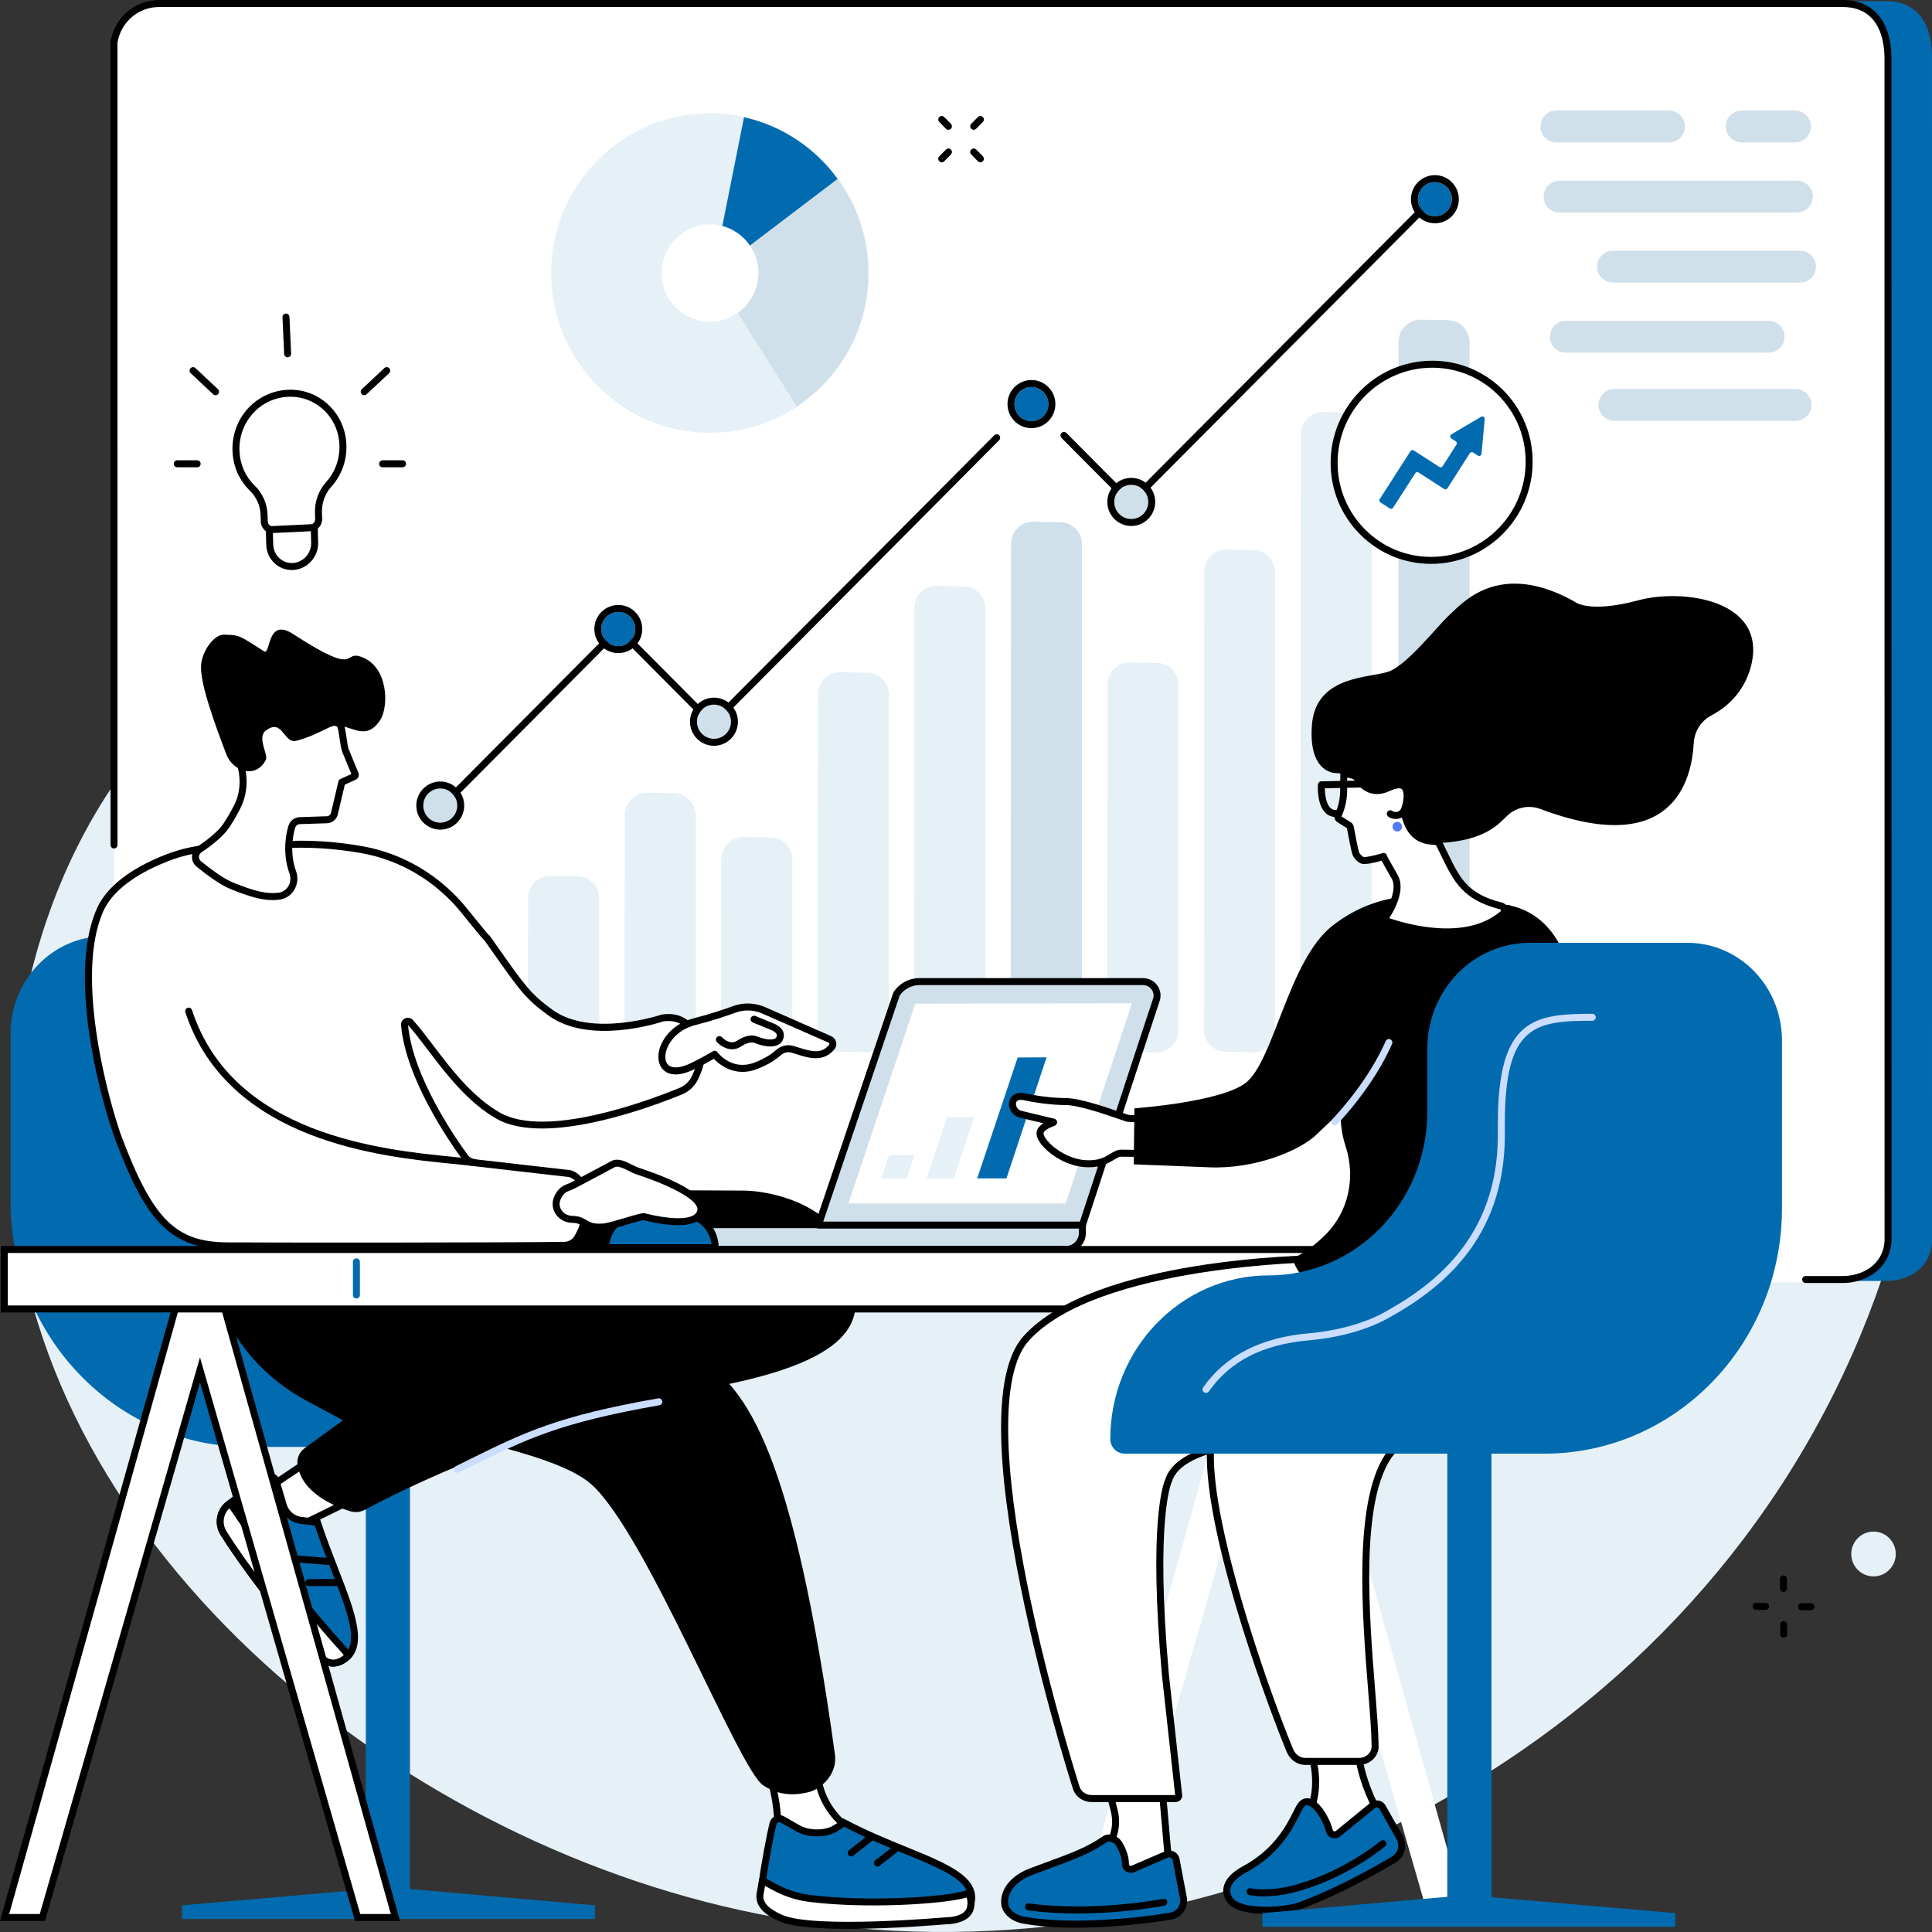 <?xml version="1.0" encoding="UTF-8"?>
<svg width="199px" height="199px" viewBox="0 0 199 199" version="1.1" xmlns="http://www.w3.org/2000/svg" xmlns:xlink="http://www.w3.org/1999/xlink">
    <rect x="0" y="0" width="199" height="199" fill="#333333" stroke="none"/>
    <title>04</title>
    <g id="Page-1" stroke="none" stroke-width="1" fill="none" fill-rule="evenodd">
        <g id="Group" transform="translate(-0, 0)">
            <path d="M49.012,50.3 C69.702,29.356 63.779,16.229 77.936,6.532 C99.722,-8.39 140.377,4.448 164.366,24.972 C193.743,50.109 208.899,96.006 191.633,137.528 C173.246,181.748 124.864,204.703 81.692,197.785 C43.142,191.607 5.243,161.047 1.447,124.395 C1.035,120.422 -0.783,98.947 11.961,80.432 C22.494,65.128 32.611,66.903 49.012,50.3" id="Fill-135" fill="#E5F0F7"></path>
            <path d="M194.344,131.937 L20.932,131.937 C18.025,131.937 15.81,129.308 16.274,126.411 L16.269,4.121 C16.638,1.815 18.612,0.12 20.925,0.12 L194.337,0.12 C197.244,0.12 198.926,2.134 198.995,5.645 L199,127.936 C198.878,130.51 196.658,131.937 194.344,131.937" id="Fill-136" fill="#026BB0"></path>
            <path d="M189.815,132.085 L16.404,132.085 C13.496,132.085 11.281,129.449 11.748,126.543 L11.74,4.373 C12.112,2.06 14.083,0.36 16.396,0.36 L189.81,0.36 C192.715,0.36 194.399,2.38 194.466,5.902 L194.473,128.072 C194.349,130.654 192.129,132.085 189.815,132.085" id="Fill-137" fill="#FFFFFF"></path>
            <path d="M189.815,132.154 L185.985,132.154 C185.787,132.154 185.626,131.993 185.626,131.794 C185.626,131.595 185.787,131.434 185.985,131.434 L189.815,131.434 C191.801,131.434 193.994,130.288 194.114,127.773 L194.107,5.89 C194.042,2.558 192.517,0.72 189.81,0.72 L16.396,0.72 C14.258,0.72 12.454,2.263 12.1,4.393 L12.104,87.034 C12.104,87.233 11.944,87.394 11.745,87.394 C11.546,87.394 11.386,87.233 11.386,87.034 L11.381,4.364 C11.381,4.345 11.384,4.326 11.386,4.307 C11.786,1.811 13.894,0 16.396,0 L189.81,0 C192.926,0 194.754,2.144 194.825,5.882 L194.833,127.79 C194.696,130.661 192.205,132.154 189.815,132.154" id="Fill-138" fill="#000000"></path>
            <path d="M35.322,45.876 C35.231,42.714 32.611,40.282 29.502,40.519 C26.47,40.749 24.173,43.392 24.307,46.493 C24.374,47.988 24.992,49.314 25.974,50.263 C26.726,50.992 27.172,51.993 27.203,53.061 L27.219,53.695 C27.236,54.22 27.663,54.625 28.177,54.6 L31.921,54.421 C32.433,54.396 32.836,53.951 32.821,53.427 L32.805,52.795 C32.773,51.742 33.133,50.699 33.839,49.919 C34.804,48.854 35.367,47.424 35.322,45.876" id="Fill-139" fill="#FFFFFF"></path>
            <path d="M29.919,40.863 C29.789,40.863 29.66,40.868 29.528,40.878 C26.676,41.094 24.539,43.554 24.666,46.477 C24.726,47.839 25.279,49.091 26.223,50.004 C27.052,50.807 27.528,51.889 27.562,53.051 L27.579,53.685 C27.583,53.844 27.648,53.99 27.763,54.095 C27.871,54.196 28.01,54.247 28.158,54.241 L31.904,54.061 C32.22,54.046 32.472,53.766 32.462,53.437 L32.445,52.806 C32.412,51.646 32.821,50.506 33.573,49.677 C34.51,48.643 35.003,47.297 34.963,45.886 C34.922,44.43 34.316,43.104 33.26,42.149 C32.33,41.312 31.157,40.863 29.919,40.863 Z M28.132,54.961 C27.813,54.961 27.509,54.842 27.275,54.624 C27.018,54.386 26.872,54.06 26.86,53.706 L26.843,53.072 C26.815,52.099 26.417,51.193 25.723,50.522 C24.647,49.48 24.017,48.055 23.95,46.509 C23.804,43.195 26.23,40.406 29.473,40.16 C31.054,40.04 32.568,40.557 33.739,41.615 C34.943,42.702 35.633,44.211 35.681,45.865 C35.727,47.463 35.169,48.988 34.105,50.161 C33.478,50.853 33.135,51.81 33.161,52.785 L33.181,53.416 C33.202,54.135 32.644,54.746 31.938,54.78 L28.194,54.96 C28.173,54.961 28.151,54.961 28.132,54.961 L28.132,54.961 Z" id="Fill-140" fill="#000000"></path>
            <path d="M30.165,58.35 L30.165,58.35 C28.886,58.411 27.821,57.402 27.782,56.096 L27.739,54.561 L32.366,54.339 L32.409,55.874 C32.448,57.181 31.442,58.289 30.165,58.35" id="Fill-141" fill="#FFFFFF"></path>
            <path d="M28.108,54.903 L28.142,56.086 C28.158,56.629 28.381,57.126 28.769,57.487 C29.145,57.836 29.634,58.015 30.146,57.991 C31.229,57.939 32.084,56.994 32.05,55.885 L32.017,54.716 L28.108,54.903 Z M30.053,58.713 C29.394,58.713 28.769,58.468 28.28,58.016 C27.749,57.522 27.445,56.844 27.423,56.106 L27.37,54.218 L32.714,53.962 L32.769,55.864 C32.812,57.363 31.65,58.639 30.182,58.71 C30.139,58.712 30.096,58.713 30.053,58.713 L30.053,58.713 Z" id="Fill-142" fill="#000000"></path>
            <path d="M29.624,36.802 C29.435,36.802 29.274,36.652 29.267,36.458 L29.097,32.675 C29.088,32.476 29.241,32.308 29.44,32.299 C29.641,32.291 29.806,32.444 29.816,32.643 L29.983,36.426 C29.993,36.625 29.84,36.793 29.641,36.802 C29.636,36.802 29.631,36.802 29.624,36.802" id="Fill-143" fill="#000000"></path>
            <path d="M20.307,48.132 L20.307,48.132 L18.255,48.13 C18.056,48.129 17.896,47.968 17.896,47.769 C17.896,47.571 18.056,47.41 18.255,47.41 L20.307,47.412 C20.506,47.412 20.667,47.574 20.667,47.772 C20.667,47.971 20.506,48.132 20.307,48.132" id="Fill-144" fill="#000000"></path>
            <path d="M22.202,40.707 C22.113,40.707 22.025,40.674 21.955,40.609 L19.642,38.439 C19.495,38.303 19.488,38.075 19.625,37.93 C19.759,37.785 19.986,37.777 20.133,37.913 L22.446,40.084 C22.592,40.22 22.599,40.447 22.463,40.593 C22.393,40.668 22.298,40.707 22.202,40.707" id="Fill-145" fill="#000000"></path>
            <path d="M39.412,48.132 C39.214,48.132 39.053,47.971 39.053,47.772 C39.053,47.574 39.214,47.412 39.412,47.412 L41.465,47.41 C41.664,47.41 41.824,47.571 41.824,47.769 C41.824,47.968 41.664,48.129 41.465,48.13 L39.412,48.132" id="Fill-146" fill="#000000"></path>
            <path d="M37.518,40.707 C37.422,40.707 37.326,40.668 37.255,40.593 C37.12,40.447 37.128,40.22 37.271,40.084 L39.587,37.913 C39.733,37.777 39.959,37.785 40.095,37.93 C40.232,38.075 40.222,38.303 40.078,38.439 L37.762,40.609 C37.693,40.674 37.607,40.707 37.518,40.707" id="Fill-147" fill="#000000"></path>
            <path d="M89.492,28.14 C89.485,37.228 82.156,44.589 73.12,44.582 C64.084,44.575 56.764,37.202 56.772,28.115 C56.779,19.027 64.11,11.665 73.146,11.672 C82.18,11.679 89.5,19.052 89.492,28.14" id="Fill-148" fill="#E5F0F7"></path>
            <path d="M73.422,28.192 L82.077,41.859 C86.499,38.916 89.416,33.872 89.421,28.14 C89.423,24.507 88.254,21.148 86.273,18.424 L73.422,28.192" id="Fill-149" fill="#D0E0EA"></path>
            <path d="M76.636,12.071 L73.422,28.192 L86.276,18.428 C83.972,15.26 80.571,12.954 76.636,12.071" id="Fill-150" fill="#026BB0"></path>
            <path d="M78.118,28.131 C78.116,30.9 75.881,33.144 73.13,33.141 C70.375,33.139 68.146,30.893 68.148,28.123 C68.15,25.354 70.383,23.111 73.137,23.113 C75.891,23.115 78.121,25.362 78.118,28.131" id="Fill-151" fill="#FFFFFF"></path>
            <path d="M116.468,52.131 L116.468,52.131 C116.372,52.131 116.281,52.093 116.214,52.025 L109.335,45.106 C109.196,44.965 109.196,44.738 109.335,44.597 C109.476,44.457 109.704,44.457 109.845,44.598 L116.468,51.261 L147.136,20.436 C147.275,20.296 147.502,20.295 147.644,20.436 C147.785,20.576 147.785,20.804 147.644,20.945 L116.724,52.025 C116.654,52.093 116.563,52.131 116.468,52.131" id="Fill-152" fill="#000000"></path>
            <path d="M45.743,83.2 C45.649,83.2 45.558,83.165 45.489,83.095 C45.347,82.955 45.347,82.727 45.486,82.586 L63.43,64.538 C63.566,64.403 63.806,64.403 63.94,64.538 L73.379,74.032 L102.406,44.837 C102.545,44.696 102.773,44.695 102.914,44.836 C103.053,44.976 103.055,45.204 102.914,45.345 L73.633,74.796 C73.498,74.931 73.259,74.931 73.125,74.796 L63.686,65.302 L45.996,83.094 C45.927,83.165 45.834,83.2 45.743,83.2" id="Fill-153" fill="#000000"></path>
            <path d="M61.935,64.792 C61.935,63.821 62.718,63.033 63.686,63.033 C64.651,63.033 65.434,63.821 65.434,64.792 C65.434,65.764 64.651,66.551 63.686,66.551 C62.718,66.551 61.935,65.764 61.935,64.792" id="Fill-154" fill="#026BB0"></path>
            <path d="M63.686,62.313 C62.326,62.313 61.217,63.425 61.217,64.792 C61.217,66.159 62.326,67.271 63.686,67.271 C65.046,67.271 66.153,66.159 66.153,64.792 C66.153,63.425 65.046,62.313 63.686,62.313 Z M63.686,63.033 C64.651,63.033 65.434,63.821 65.434,64.792 C65.434,65.764 64.651,66.551 63.686,66.551 C62.718,66.551 61.935,65.764 61.935,64.792 C61.935,63.821 62.718,63.033 63.686,63.033 L63.686,63.033 Z" id="Fill-155" fill="#000000"></path>
            <path d="M114.774,51.699 C114.774,50.727 115.557,49.94 116.523,49.94 C117.488,49.94 118.271,50.727 118.271,51.699 C118.271,52.671 117.488,53.458 116.523,53.458 C115.557,53.458 114.774,52.671 114.774,51.699" id="Fill-156" fill="#D0E0EA"></path>
            <path d="M116.523,49.22 C115.162,49.22 114.056,50.332 114.056,51.699 C114.056,53.066 115.162,54.178 116.523,54.178 C117.883,54.178 118.989,53.066 118.989,51.699 C118.989,50.332 117.883,49.22 116.523,49.22 Z M116.523,49.94 C117.488,49.94 118.271,50.727 118.271,51.699 C118.271,52.671 117.488,53.458 116.523,53.458 C115.557,53.458 114.774,52.671 114.774,51.699 C114.774,50.727 115.557,49.94 116.523,49.94 L116.523,49.94 Z" id="Fill-157" fill="#000000"></path>
            <path d="M146.048,20.519 C146.048,19.548 146.832,18.76 147.797,18.76 C148.762,18.76 149.545,19.548 149.545,20.519 C149.545,21.491 148.762,22.279 147.797,22.279 C146.832,22.279 146.048,21.491 146.048,20.519" id="Fill-158" fill="#026BB0"></path>
            <path d="M147.797,18.04 C146.436,18.04 145.33,19.153 145.33,20.519 C145.33,21.886 146.436,22.998 147.797,22.998 C149.157,22.998 150.264,21.886 150.264,20.519 C150.264,19.153 149.157,18.04 147.797,18.04 Z M147.797,18.76 C148.762,18.76 149.545,19.548 149.545,20.519 C149.545,21.491 148.762,22.279 147.797,22.279 C146.832,22.279 146.048,21.491 146.048,20.519 C146.048,19.548 146.832,18.76 147.797,18.76 L147.797,18.76 Z" id="Fill-159" fill="#000000"></path>
            <path d="M71.791,74.338 C71.791,73.366 72.574,72.579 73.539,72.579 C74.507,72.579 75.29,73.366 75.29,74.338 C75.29,75.309 74.507,76.097 73.539,76.097 C72.574,76.097 71.791,75.309 71.791,74.338" id="Fill-160" fill="#D0E0EA"></path>
            <path d="M73.539,71.859 C72.179,71.859 71.072,72.971 71.072,74.338 C71.072,75.705 72.179,76.817 73.539,76.817 C74.902,76.817 76.008,75.705 76.008,74.338 C76.008,72.971 74.902,71.859 73.539,71.859 Z M73.539,72.579 C74.507,72.579 75.29,73.366 75.29,74.338 C75.29,75.309 74.507,76.097 73.539,76.097 C72.574,76.097 71.791,75.309 71.791,74.338 C71.791,73.366 72.574,72.579 73.539,72.579 L73.539,72.579 Z" id="Fill-161" fill="#000000"></path>
            <path d="M104.492,41.623 C104.492,40.652 105.276,39.864 106.241,39.864 C107.206,39.864 107.989,40.652 107.989,41.623 C107.989,42.595 107.206,43.383 106.241,43.383 C105.276,43.383 104.492,42.595 104.492,41.623" id="Fill-162" fill="#026BB0"></path>
            <path d="M106.241,39.144 C104.88,39.144 103.774,40.256 103.774,41.623 C103.774,42.99 104.88,44.102 106.241,44.102 C107.601,44.102 108.708,42.99 108.708,41.623 C108.708,40.256 107.601,39.144 106.241,39.144 Z M106.241,39.864 C107.206,39.864 107.989,40.652 107.989,41.623 C107.989,42.595 107.206,43.383 106.241,43.383 C105.276,43.383 104.492,42.595 104.492,41.623 C104.492,40.652 105.276,39.864 106.241,39.864 L106.241,39.864 Z" id="Fill-163" fill="#000000"></path>
            <path d="M43.599,82.976 C43.599,82.005 44.382,81.217 45.347,81.217 C46.313,81.217 47.096,82.005 47.096,82.976 C47.096,83.948 46.313,84.736 45.347,84.736 C44.382,84.736 43.599,83.948 43.599,82.976" id="Fill-164" fill="#D0E0EA"></path>
            <path d="M45.347,80.497 C43.987,80.497 42.88,81.61 42.88,82.976 C42.88,84.344 43.987,85.455 45.347,85.455 C46.708,85.455 47.814,84.344 47.814,82.976 C47.814,81.61 46.708,80.497 45.347,80.497 Z M45.347,81.217 C46.313,81.217 47.096,82.005 47.096,82.976 C47.096,83.948 46.313,84.736 45.347,84.736 C44.382,84.736 43.599,83.948 43.599,82.976 C43.599,82.005 44.382,81.217 45.347,81.217 L45.347,81.217 Z" id="Fill-165" fill="#000000"></path>
            <path d="M59.406,108.387 L56.599,108.327 C55.363,108.301 54.379,107.286 54.381,106.045 L54.408,92.489 C54.41,91.217 55.447,90.194 56.709,90.215 L59.492,90.262 C60.728,90.282 61.72,91.295 61.72,92.539 C61.72,95.997 61.72,102.601 61.72,106.11 C61.72,107.387 60.675,108.414 59.406,108.387" id="Fill-166" fill="#E5F0F7"></path>
            <path d="M69.353,108.387 L66.543,108.327 C65.31,108.301 64.323,107.287 64.326,106.046 L64.354,83.933 C64.357,82.661 65.394,81.637 66.658,81.658 L69.436,81.704 C70.675,81.725 71.666,82.737 71.666,83.981 C71.666,88.984 71.666,101.028 71.666,106.111 C71.666,107.388 70.622,108.414 69.353,108.387" id="Fill-167" fill="#E5F0F7"></path>
            <path d="M79.297,108.387 L76.49,108.327 C75.254,108.301 74.27,107.287 74.272,106.046 L74.298,88.492 C74.301,87.22 75.338,86.196 76.602,86.217 L79.383,86.264 C80.619,86.285 81.61,87.297 81.61,88.541 C81.61,92.756 81.61,101.829 81.61,106.11 C81.61,107.387 80.566,108.414 79.297,108.387" id="Fill-168" fill="#E5F0F7"></path>
            <path d="M89.243,108.387 L86.432,108.327 C85.201,108.301 84.214,107.288 84.216,106.047 L84.247,71.518 C84.247,70.245 85.284,69.22 86.549,69.241 L89.33,69.288 C90.565,69.309 91.557,70.322 91.557,71.566 C91.557,78.431 91.557,99.133 91.557,106.111 C91.557,107.388 90.513,108.414 89.243,108.387" id="Fill-169" fill="#E5F0F7"></path>
            <path d="M99.19,108.387 L96.378,108.327 C95.145,108.301 94.16,107.288 94.16,106.048 L94.191,62.627 C94.194,61.354 95.231,60.329 96.495,60.35 L99.274,60.397 C100.51,60.418 101.501,61.43 101.501,62.673 C101.501,70.694 101.501,97.949 101.501,106.109 C101.501,107.387 100.459,108.414 99.19,108.387" id="Fill-170" fill="#E5F0F7"></path>
            <path d="M109.134,108.388 L106.322,108.327 C105.091,108.301 104.104,107.288 104.107,106.048 L104.138,56.016 C104.138,54.743 105.175,53.718 106.442,53.739 L109.22,53.786 C110.456,53.807 111.448,54.818 111.448,56.062 C111.448,64.877 111.448,97.14 111.448,106.109 C111.448,107.386 110.403,108.414 109.134,108.388" id="Fill-171" fill="#D0E0EA"></path>
            <path d="M119.081,108.387 L116.269,108.327 C115.038,108.301 114.051,107.288 114.051,106.047 L114.082,70.506 C114.084,69.234 115.122,68.209 116.386,68.23 L119.164,68.277 C120.403,68.297 121.394,69.311 121.394,70.554 C121.394,77.558 121.394,98.992 121.394,106.111 C121.394,107.388 120.35,108.414 119.081,108.387" id="Fill-172" fill="#E5F0F7"></path>
            <path d="M129.025,108.387 L126.215,108.327 C124.982,108.301 123.997,107.288 123.997,106.048 L124.029,58.886 C124.031,57.613 125.068,56.588 126.333,56.609 L129.111,56.656 C130.347,56.677 131.338,57.69 131.338,58.934 C131.338,67.413 131.338,97.49 131.338,106.111 C131.338,107.389 130.294,108.414 129.025,108.387" id="Fill-173" fill="#E5F0F7"></path>
            <path d="M138.971,108.388 L136.159,108.327 C134.926,108.301 133.942,107.288 133.942,106.048 L133.975,44.723 C133.975,43.45 135.012,42.425 136.279,42.446 L139.057,42.493 C140.293,42.513 141.285,43.527 141.285,44.77 C141.285,54.84 141.285,95.868 141.285,106.111 C141.285,107.388 140.241,108.414 138.971,108.388" id="Fill-174" fill="#E5F0F7"></path>
            <path d="M149.052,108.388 L146.24,108.327 C145.007,108.301 144.022,107.288 144.022,106.048 L144.056,35.206 C144.056,33.934 145.093,32.908 146.357,32.929 L149.136,32.976 C150.374,32.997 151.365,34.009 151.365,35.253 C151.365,46.297 151.365,94.874 151.365,106.111 C151.365,107.388 150.321,108.414 149.052,108.388" id="Fill-175" fill="#D0E0EA"></path>
            <path d="M171.915,14.669 L160.301,14.669 C159.398,14.669 158.668,13.936 158.668,13.031 L158.668,13.025 C158.668,12.12 159.398,11.387 160.301,11.387 L171.915,11.387 C172.818,11.387 173.548,12.12 173.548,13.025 L173.548,13.031 C173.548,13.936 172.818,14.669 171.915,14.669" id="Fill-176" fill="#D0E0EA"></path>
            <path d="M184.893,14.669 L179.392,14.669 C178.489,14.669 177.759,13.936 177.759,13.031 L177.759,13.025 C177.759,12.12 178.489,11.387 179.392,11.387 L184.893,11.387 C185.796,11.387 186.527,12.12 186.527,13.025 L186.527,13.031 C186.527,13.936 185.796,14.669 184.893,14.669" id="Fill-177" fill="#D0E0EA"></path>
            <path d="M185.09,21.887 L160.627,21.887 C159.724,21.887 158.994,21.154 158.994,20.25 L158.994,20.244 C158.994,19.339 159.724,18.606 160.627,18.606 L185.09,18.606 C185.99,18.606 186.723,19.339 186.723,20.244 L186.723,20.25 C186.723,21.154 185.99,21.887 185.09,21.887" id="Fill-178" fill="#D0E0EA"></path>
            <path d="M185.415,29.106 L166.136,29.106 C165.235,29.106 164.502,28.373 164.502,27.468 L164.502,27.462 C164.502,26.558 165.235,25.825 166.136,25.825 L185.415,25.825 C186.318,25.825 187.049,26.558 187.049,27.462 L187.049,27.468 C187.049,28.373 186.318,29.106 185.415,29.106" id="Fill-179" fill="#D0E0EA"></path>
            <path d="M182.177,36.325 L161.281,36.325 C160.378,36.325 159.645,35.591 159.645,34.687 L159.645,34.681 C159.645,33.776 160.378,33.043 161.281,33.043 L182.177,33.043 C183.08,33.043 183.813,33.776 183.813,34.681 L183.813,34.687 C183.813,35.591 183.08,36.325 182.177,36.325" id="Fill-180" fill="#D0E0EA"></path>
            <path d="M184.953,43.348 L166.284,43.348 C165.381,43.348 164.651,42.615 164.651,41.711 L164.651,41.704 C164.651,40.8 165.381,40.067 166.284,40.067 L184.953,40.067 C185.856,40.067 186.589,40.8 186.589,41.704 L186.589,41.711 C186.589,42.615 185.856,43.348 184.953,43.348" id="Fill-181" fill="#D0E0EA"></path>
            <path d="M137.417,47.662 C137.424,42.082 141.929,37.54 147.476,37.515 C153.023,37.491 157.513,41.994 157.506,47.573 C157.499,53.152 152.996,57.695 147.45,57.719 C141.9,57.744 137.41,53.241 137.417,47.662" id="Fill-182" fill="#FFFFFF"></path>
            <path d="M137.776,47.662 C137.774,50.271 138.782,52.718 140.617,54.55 C142.432,56.363 144.841,57.359 147.404,57.36 C147.418,57.36 147.433,57.359 147.447,57.359 C152.788,57.336 157.14,52.945 157.147,47.572 C157.152,44.963 156.141,42.517 154.306,40.684 C152.493,38.872 150.084,37.875 147.521,37.875 C147.507,37.875 147.493,37.875 147.478,37.875 C142.135,37.899 137.783,42.289 137.776,47.662 Z M147.404,58.079 C144.647,58.079 142.061,57.008 140.109,55.06 C138.138,53.091 137.055,50.463 137.058,47.661 C137.065,41.894 141.737,37.181 147.473,37.155 C147.49,37.155 147.505,37.155 147.521,37.155 C150.276,37.155 152.865,38.226 154.814,40.174 C156.785,42.143 157.87,44.771 157.866,47.573 C157.858,53.341 153.186,58.054 147.45,58.079 C147.435,58.079 147.418,58.079 147.404,58.079 L147.404,58.079 Z" id="Fill-183" fill="#000000"></path>
            <path d="M152.558,42.927 L149.497,44.736 C149.339,44.83 149.334,45.059 149.488,45.159 L149.94,45.452 C150.055,45.526 150.089,45.679 150.015,45.794 L148.597,48.02 C148.523,48.135 148.369,48.169 148.254,48.095 L145.622,46.396 C145.507,46.323 145.354,46.356 145.282,46.472 L142.113,51.409 C142.039,51.525 142.073,51.678 142.188,51.752 L143.15,52.373 C143.265,52.447 143.419,52.414 143.491,52.298 L145.775,48.747 C145.85,48.631 146.003,48.598 146.118,48.671 L148.75,50.369 C148.865,50.443 149.016,50.41 149.09,50.295 L151.392,46.686 C151.464,46.571 151.617,46.537 151.732,46.611 L152.22,46.927 C152.376,47.028 152.582,46.927 152.599,46.742 L152.929,43.164 C152.946,42.963 152.731,42.825 152.558,42.927" id="Fill-184" fill="#026BB0"></path>
            <path d="M37.619,107.322 L37.619,113.818 C37.619,123.129 44.928,130.678 53.943,130.678 C62.96,130.678 70.27,138.226 70.27,147.537 C70.27,148.367 69.602,149.039 68.778,149.039 L25.56,149.039 C12.042,149.039 1.085,137.723 1.085,123.765 L1.085,106.475 C1.085,100.923 5.444,96.422 10.818,96.422 L27.061,96.422 C32.891,96.422 37.619,101.302 37.619,107.322" id="Fill-185" fill="#026BB0"></path>
            <polygon id="Fill-186" fill="#026BB0" points="37.681 196.986 42.229 196.986 42.229 147.584 37.681 147.584"></polygon>
            <polyline id="Fill-187" fill="#026BB0" points="61.274 196.254 41.144 194.476 39.298 194.476 18.748 196.254 18.748 197.665 61.274 197.665 61.274 196.254"></polyline>
            <polyline id="Fill-188" fill="#FFFFFF" points="32.637 149.91 26.472 154.059 29.595 157.77 36.694 154.284 32.637 149.91"></polyline>
            <path d="M27.004,154.134 L29.689,157.324 L36.103,154.174 L32.582,150.38 L27.004,154.134 Z M29.595,158.13 C29.492,158.13 29.389,158.086 29.32,158.002 L26.197,154.291 C26.13,154.213 26.101,154.11 26.115,154.009 C26.13,153.908 26.185,153.818 26.271,153.76 L32.436,149.611 C32.584,149.512 32.781,149.535 32.9,149.665 L36.958,154.039 C37.037,154.122 37.07,154.237 37.049,154.349 C37.027,154.461 36.955,154.557 36.855,154.607 L29.753,158.094 C29.703,158.118 29.648,158.13 29.595,158.13 L29.595,158.13 Z" id="Fill-189" fill="#000000"></path>
            <path d="M27.531,152.188 C26.602,152.762 24.899,153.855 23.5,154.991 C22.623,155.705 22.427,156.971 23.031,157.931 C24.731,160.646 28.956,166.497 33.274,170.883 C33.571,171.184 34.278,171.562 35.214,171.053 C38.426,169.304 34.994,163.827 32.692,156.794 L31.037,156.608 C30.161,156.509 29.425,155.891 29.176,155.037 L28.443,152.542 C28.328,152.151 27.876,151.975 27.531,152.188" id="Fill-190" fill="#026BB0"></path>
            <path d="M27.72,152.495 C26.824,153.046 25.119,154.141 23.727,155.271 C22.995,155.867 22.825,156.928 23.335,157.74 C25.09,160.542 29.253,166.287 33.53,170.63 C33.631,170.731 34.17,171.211 35.042,170.736 C37.171,169.577 35.916,166.348 34.177,161.879 C33.617,160.439 32.984,158.816 32.421,157.126 L30.999,156.966 C29.974,156.851 29.123,156.134 28.831,155.139 L28.098,152.644 C28.074,152.565 28.019,152.503 27.943,152.474 C27.9,152.457 27.811,152.438 27.72,152.495 Z M34.311,171.661 C33.755,171.661 33.3,171.423 33.02,171.136 C28.702,166.751 24.499,160.951 22.726,158.123 C22.022,157.003 22.259,155.536 23.275,154.712 C24.697,153.556 26.434,152.442 27.342,151.882 C27.603,151.721 27.914,151.692 28.199,151.802 C28.486,151.912 28.702,152.145 28.788,152.441 L29.519,154.936 C29.729,155.652 30.343,156.168 31.078,156.25 L32.96,156.461 L33.032,156.681 C33.607,158.432 34.266,160.124 34.845,161.617 C36.649,166.248 38.071,169.907 35.384,171.369 C35.003,171.577 34.639,171.661 34.311,171.661 L34.311,171.661 Z" id="Fill-191" fill="#000000"></path>
            <path d="M23.711,154.822 C23.711,154.822 23.569,154.936 23.5,154.991 C22.623,155.705 22.427,156.971 23.031,157.931 C24.731,160.646 28.956,166.497 33.274,170.883 C33.571,171.184 34.278,171.562 35.214,171.053 C35.501,170.896 35.921,170.496 35.921,170.496 L35.628,170.174 C31.461,165.577 27.634,160.68 24.18,155.521 L23.711,154.822" id="Fill-192" fill="#FFFFFF"></path>
            <path d="M23.634,155.352 C22.98,155.959 22.846,156.964 23.335,157.74 C25.09,160.542 29.253,166.287 33.53,170.63 C33.631,170.731 34.17,171.211 35.042,170.736 C35.147,170.679 35.286,170.572 35.41,170.468 L35.363,170.415 C31.198,165.821 27.334,160.878 23.881,155.721 L23.634,155.352 Z M34.311,171.661 C33.755,171.661 33.3,171.423 33.02,171.136 C28.702,166.751 24.499,160.951 22.726,158.123 C22.022,157.003 22.259,155.536 23.275,154.712 C23.342,154.656 23.488,154.54 23.488,154.54 C23.567,154.478 23.668,154.451 23.766,154.466 C23.866,154.482 23.953,154.538 24.01,154.621 L24.477,155.32 C27.912,160.448 31.753,165.363 35.894,169.931 L36.186,170.254 C36.318,170.399 36.311,170.622 36.167,170.757 C36.122,170.801 35.705,171.195 35.384,171.369 C35.003,171.577 34.639,171.661 34.311,171.661 L34.311,171.661 Z" id="Fill-193" fill="#000000"></path>
            <path d="M33.813,161.191 C33.803,161.191 33.794,161.191 33.784,161.19 L30.649,160.941 C30.45,160.926 30.304,160.752 30.319,160.554 C30.335,160.356 30.508,160.208 30.704,160.224 L33.839,160.472 C34.038,160.488 34.187,160.661 34.17,160.86 C34.155,161.048 33.997,161.191 33.813,161.191" id="Fill-194" fill="#000000"></path>
            <path d="M31.811,163.372 C31.612,163.372 31.451,163.211 31.451,163.013 C31.449,162.814 31.61,162.652 31.808,162.652 L34.869,162.643 C35.08,162.643 35.231,162.803 35.231,163.002 C35.231,163.201 35.07,163.363 34.872,163.363 L31.811,163.372" id="Fill-195" fill="#000000"></path>
            <path d="M76.643,122.634 C79.175,122.644 87.761,124.074 88.012,131.952 C88.096,134.638 90.242,139.592 74.183,142.735 C55.038,146.482 40.797,153.773 37.587,155.508 C37.12,155.76 36.574,155.816 36.067,155.66 C34.46,155.165 31.071,153.786 30.647,150.868 C30.551,150.214 30.841,149.562 31.372,149.174 L35.327,146.294 L31.578,144.283 C27.298,141.989 23.917,138.212 22.381,133.584 C21.007,129.445 20.327,122.361 20.327,122.361 L76.643,122.634" id="Fill-196" fill="#000000"></path>
            <polyline id="Fill-197" fill="#FFFFFF" points="147.282 197.962 131.048 141.577 114.813 197.962 110.921 197.962 128.759 134.337 133.333 134.331 151.174 197.962 147.282 197.962"></polyline>
            <path d="M79.51,183.707 L79.51,183.707 C80.123,186.018 80.279,188.428 79.967,190.798 L89.183,189.256 C86.903,188.398 85.157,186.512 84.47,184.164 L83.943,182.371 L79.51,183.707" id="Fill-198" fill="#FFFFFF"></path>
            <path d="M79.946,183.953 C80.461,186.057 80.607,188.21 80.379,190.364 L87.979,189.093 C86.132,188.062 84.729,186.324 84.125,184.265 L83.701,182.82 L79.946,183.953 Z M79.967,191.158 C79.874,191.158 79.785,191.123 79.716,191.057 C79.634,190.978 79.596,190.864 79.611,190.751 C79.917,188.415 79.769,186.076 79.165,183.8 C79.115,183.612 79.223,183.419 79.407,183.363 L83.84,182.027 C83.931,181.999 84.029,182.009 84.113,182.055 C84.199,182.1 84.262,182.178 84.288,182.27 L84.815,184.062 C85.466,186.289 87.148,188.105 89.31,188.92 C89.461,188.977 89.557,189.129 89.54,189.291 C89.526,189.453 89.404,189.584 89.243,189.612 L80.025,191.153 C80.006,191.157 79.987,191.158 79.967,191.158 L79.967,191.158 Z" id="Fill-199" fill="#000000"></path>
            <path d="M79.627,187.83 C79.33,188.983 78.72,192.224 78.478,194.172 C78.324,195.395 79.12,196.532 80.31,196.827 C83.668,197.658 91.655,197.454 98.311,197.61 C98.766,197.622 99.602,197.382 99.951,196.273 C101.154,192.474 93.973,191.482 86.911,187.731 C86.911,187.731 86.503,188.076 85.897,188.406 C84.884,188.958 83.217,188.909 82.214,188.335 L80.607,187.416 C80.224,187.197 79.74,187.402 79.627,187.83" id="Fill-200" fill="#026BB0"></path>
            <path d="M79.977,187.92 C79.675,189.087 79.067,192.35 78.835,194.217 C78.705,195.253 79.376,196.225 80.394,196.477 C82.853,197.086 88.031,197.132 93.037,197.178 C94.795,197.194 96.613,197.211 98.32,197.25 C98.476,197.254 99.276,197.218 99.609,196.165 C100.304,193.97 97.738,192.803 93.142,190.93 C91.241,190.155 89.092,189.28 86.951,188.158 C86.764,188.297 86.456,188.512 86.07,188.722 C84.966,189.323 83.158,189.29 82.034,188.648 L80.427,187.728 C80.343,187.68 80.243,187.674 80.154,187.712 C80.066,187.749 80.001,187.826 79.977,187.92 Z M98.342,197.97 C98.328,197.97 98.316,197.97 98.304,197.97 C96.601,197.931 94.785,197.914 93.032,197.898 C87.751,197.85 82.762,197.804 80.224,197.175 C78.849,196.835 77.946,195.524 78.121,194.128 C78.363,192.185 78.971,188.938 79.28,187.74 C79.361,187.426 79.577,187.174 79.876,187.049 C80.173,186.923 80.504,186.943 80.784,187.103 L82.391,188.023 C83.306,188.546 84.832,188.576 85.727,188.09 C86.29,187.783 86.676,187.459 86.681,187.456 L86.865,187.299 L87.081,187.413 C89.26,188.57 91.466,189.47 93.413,190.263 C97.777,192.042 101.223,193.447 100.294,196.381 C99.923,197.557 99.02,197.97 98.342,197.97 L98.342,197.97 Z" id="Fill-201" fill="#000000"></path>
            <path d="M78.293,195.056 C78.288,195.09 78.284,195.114 78.284,195.124 C78.13,196.347 79.306,197.072 80.425,197.569 C83.814,199.071 97.554,197.835 97.554,197.835 C97.554,197.835 99.396,197.854 99.884,196.743 C99.956,196.58 99.99,196.338 100.007,196.136 C100.026,195.918 100.004,195.7 99.951,195.488 L99.829,194.992 C97.959,195.738 89.543,196.307 83.435,195.546 C80.873,195.227 79.39,194.116 78.535,193.692 C78.535,193.692 78.415,194.358 78.293,195.056" id="Fill-202" fill="#FFFFFF"></path>
            <path d="M78.648,195.119 L78.638,195.169 C78.54,195.963 79.136,196.602 80.571,197.238 C83.838,198.687 97.384,197.49 97.521,197.478 C97.532,197.475 97.544,197.475 97.556,197.475 C98.004,197.482 99.235,197.329 99.556,196.599 C99.575,196.554 99.623,196.417 99.65,196.107 C99.664,195.935 99.647,195.755 99.604,195.575 L99.573,195.455 C97.097,196.146 89.181,196.626 83.392,195.903 C81.246,195.637 79.845,194.839 78.916,194.311 C78.878,194.289 78.839,194.267 78.801,194.245 C78.758,194.49 78.703,194.801 78.648,195.119 Z M87.464,198.675 C84.46,198.675 81.62,198.49 80.281,197.898 C79.179,197.408 77.738,196.587 77.927,195.08 C77.927,195.068 77.932,195.037 77.939,194.994 C78.063,194.295 78.181,193.628 78.181,193.628 C78.202,193.517 78.272,193.421 78.372,193.37 C78.475,193.319 78.593,193.319 78.696,193.369 C78.866,193.454 79.055,193.561 79.273,193.685 C80.149,194.185 81.476,194.939 83.481,195.191 C89.524,195.942 97.863,195.39 99.695,194.657 C99.793,194.618 99.901,194.623 99.995,194.671 C100.086,194.718 100.153,194.804 100.179,194.905 L100.301,195.402 C100.363,195.659 100.385,195.915 100.366,196.165 C100.339,196.472 100.289,196.717 100.213,196.89 C99.659,198.149 97.794,198.195 97.568,198.195 C97.106,198.238 92.093,198.675 87.464,198.675 L87.464,198.675 Z" id="Fill-203" fill="#000000"></path>
            <path d="M87.679,191.218 C87.572,191.218 87.466,191.172 87.397,191.082 C87.272,190.926 87.299,190.7 87.454,190.576 L89.44,189.003 C89.595,188.88 89.823,188.906 89.945,189.062 C90.067,189.218 90.041,189.444 89.885,189.568 L87.9,191.141 C87.835,191.193 87.756,191.218 87.679,191.218" id="Fill-204" fill="#000000"></path>
            <path d="M90.381,192.258 C90.273,192.258 90.168,192.211 90.096,192.12 C89.974,191.963 90.003,191.737 90.158,191.614 L91.897,190.258 C92.053,190.135 92.278,190.163 92.4,190.32 C92.522,190.477 92.496,190.703 92.338,190.825 L90.601,192.182 C90.534,192.233 90.458,192.258 90.381,192.258" id="Fill-205" fill="#000000"></path>
            <path d="M60.117,134.94 C60.117,134.94 67.132,136.493 72.356,140.113 C76.88,143.25 81.653,149.25 85.998,180.693 C86.29,182.804 84.492,184.316 83.261,184.603 C81.519,185.011 80.085,184.851 78.612,183.893 C76.102,182.26 66.62,158.076 60.97,152.943 C55.32,147.811 31.451,146.714 26.846,140.182 C22.243,133.651 33.545,133.651 33.545,133.651 L60.117,134.94" id="Fill-206" fill="#000000"></path>
            <path d="M47.12,151.694 C46.988,151.694 46.861,151.619 46.799,151.492 C46.71,151.313 46.784,151.098 46.962,151.01 C47.424,150.784 47.867,150.565 48.296,150.353 C53.979,147.548 57.406,145.855 67.798,144.033 C67.992,143.999 68.179,144.13 68.213,144.325 C68.249,144.521 68.117,144.708 67.92,144.742 C57.631,146.547 54.238,148.222 48.614,150.999 C48.183,151.211 47.74,151.43 47.278,151.657 C47.227,151.682 47.172,151.694 47.12,151.694" id="Fill-207" fill="#CADDFF"></path>
            <path d="M109.773,128.704 L65.679,128.704 C64.73,128.704 63.961,127.933 63.961,126.983 L63.961,126.137 L111.491,126.137 L111.491,126.983 C111.491,127.933 110.722,128.704 109.773,128.704" id="Fill-208" fill="#D0E0EA"></path>
            <path d="M64.321,126.498 L64.321,126.983 C64.321,127.734 64.929,128.344 65.679,128.344 L109.773,128.344 C110.521,128.344 111.131,127.734 111.131,126.983 L111.131,126.498 L64.321,126.498 Z M109.773,129.064 L65.679,129.064 C64.534,129.064 63.602,128.13 63.602,126.983 L63.602,126.138 C63.602,125.939 63.763,125.778 63.961,125.778 L111.491,125.778 C111.689,125.778 111.85,125.939 111.85,126.138 L111.85,126.983 C111.85,128.13 110.918,129.064 109.773,129.064 L109.773,129.064 Z" id="Fill-209" fill="#000000"></path>
            <path d="M111.491,126.184 L84.295,126.184 L92.34,102.391 C92.857,101.591 93.758,101.106 94.728,101.106 L117.718,101.106 C118.76,101.106 119.433,102.124 119.092,103.023 C118.956,103.38 111.491,126.184 111.491,126.184" id="Fill-210" fill="#D0E0EA"></path>
            <path d="M84.796,125.824 L111.232,125.824 C112.082,123.222 118.625,103.239 118.757,102.895 C118.875,102.581 118.829,102.223 118.633,101.938 C118.427,101.638 118.091,101.466 117.718,101.466 L94.728,101.466 C93.89,101.466 93.123,101.87 92.666,102.551 L84.796,125.824 Z M111.491,126.544 L84.295,126.544 C84.178,126.544 84.07,126.488 84.003,126.394 C83.936,126.299 83.917,126.178 83.955,126.068 L92,102.276 C92.01,102.248 92.024,102.221 92.038,102.196 C92.625,101.288 93.631,100.746 94.728,100.746 L117.718,100.746 C118.331,100.746 118.882,101.031 119.224,101.529 C119.555,102.009 119.631,102.615 119.428,103.15 C119.303,103.489 114.405,118.439 111.833,126.296 C111.785,126.444 111.646,126.544 111.491,126.544 L111.491,126.544 Z" id="Fill-211" fill="#000000"></path>
            <polyline id="Fill-212" fill="#FFFFFF" points="109.764 123.962 87.385 123.962 94.28 103.374 116.594 103.344 109.764 123.962"></polyline>
            <polyline id="Fill-213" fill="#E5F0F7" points="93.389 121.381 90.774 121.381 91.581 118.975 94.187 118.972 93.389 121.381"></polyline>
            <polyline id="Fill-214" fill="#E5F0F7" points="98.241 121.381 95.442 121.381 97.549 115.083 100.332 115.074 98.241 121.381"></polyline>
            <polyline id="Fill-215" fill="#026BB0" points="103.666 121.381 100.651 121.381 104.823 108.927 107.798 108.909 103.666 121.381"></polyline>
            <path d="M10.327,93.679 C11.515,91.05 14.677,89.352 17.132,88.386 C18.83,87.719 20.631,87.356 22.453,87.284 L28.894,87.03 C31.327,86.854 34.194,86.968 37.322,87.527 C41.479,88.269 45.208,90.551 47.86,93.855 C49.06,95.349 50.116,96.643 50.202,96.669 C53.687,101.588 54.156,102.454 56.673,104.289 C60.877,107.354 68.234,104.855 68.234,104.855 C70.687,104.486 71.575,106.326 72.023,107.35 C72.56,108.578 72.04,110.077 71.566,111.039 C71.264,111.655 70.747,112.136 70.114,112.395 C66.96,113.688 56.23,117.718 51.311,114.914 C47.211,112.577 44.456,107.699 42.258,105.302 C42.037,105.06 41.64,105.239 41.669,105.567 C42.133,110.951 46.545,117.342 47.886,119.177 C48.128,119.505 48.492,119.718 48.894,119.764 L58.604,120.876 C58.736,120.886 58.882,120.941 59.025,121.019 C59.662,121.361 60.077,122.012 60.173,122.732 C60.326,123.882 60.228,126.038 59.878,126.733 L59.545,127.391 C59.274,127.922 58.738,128.261 58.144,128.271 C52.985,128.355 29.729,128.363 23.414,128.327 C17.639,128.294 15.319,125.43 12.236,117.33 C11.012,114.112 7.159,100.697 10.327,93.679" id="Fill-216" fill="#FFFFFF"></path>
            <path d="M10.655,93.828 C7.542,100.721 11.441,114.228 12.571,117.202 C15.776,125.623 18.106,127.937 23.416,127.967 C29.789,128.004 53.009,127.995 58.139,127.911 C58.599,127.903 59.013,127.642 59.224,127.228 L59.557,126.57 C59.861,125.965 59.964,123.888 59.816,122.78 C59.732,122.154 59.373,121.614 58.855,121.336 C58.704,121.255 58.616,121.238 58.575,121.235 L48.854,120.121 C48.353,120.064 47.896,119.797 47.596,119.39 C46.241,117.538 41.784,111.07 41.309,105.598 C41.283,105.292 41.446,105.014 41.726,104.89 C42.004,104.768 42.318,104.834 42.524,105.059 C43.168,105.761 43.862,106.679 44.6,107.652 C46.396,110.023 48.633,112.974 51.488,114.601 C56.259,117.321 66.847,113.345 69.978,112.062 C70.531,111.835 70.981,111.416 71.245,110.88 C71.709,109.933 72.164,108.576 71.693,107.494 C71.13,106.203 70.287,104.925 68.318,105.206 C67.714,105.407 60.671,107.647 56.463,104.58 C54.156,102.898 53.529,102.01 50.892,98.268 C50.6,97.853 50.281,97.403 49.934,96.912 C49.723,96.719 49.218,96.12 47.58,94.081 C44.95,90.802 41.283,88.6 37.259,87.881 C34.404,87.371 31.521,87.201 28.92,87.389 L22.468,87.644 C20.652,87.715 18.902,88.078 17.263,88.721 C14.878,89.659 11.793,91.306 10.655,93.828 Z M35.192,128.707 C30.17,128.707 25.703,128.7 23.411,128.687 C17.206,128.652 14.844,125.195 11.901,117.459 C10.672,114.234 6.754,100.72 10.002,93.531 C11.24,90.789 14.492,89.038 17.002,88.051 C18.715,87.378 20.545,86.999 22.439,86.925 L28.879,86.671 C31.528,86.479 34.474,86.652 37.386,87.172 C41.58,87.922 45.4,90.215 48.14,93.63 C49.79,95.684 50.252,96.215 50.379,96.347 L50.425,96.361 L50.497,96.461 C50.854,96.966 51.179,97.428 51.479,97.853 C54.06,101.516 54.674,102.386 56.887,103.998 C60.891,106.919 68.047,104.539 68.119,104.514 L68.181,104.499 C70.984,104.077 71.978,106.35 72.351,107.205 C72.936,108.54 72.421,110.114 71.889,111.198 C71.546,111.892 70.967,112.435 70.251,112.728 C67.849,113.712 61.164,116.236 55.833,116.237 C54.041,116.237 52.403,115.952 51.134,115.227 C48.15,113.526 45.865,110.511 44.028,108.087 C43.316,107.147 42.641,106.258 42.03,105.585 C42.512,110.863 46.854,117.156 48.176,118.964 C48.355,119.211 48.633,119.372 48.935,119.406 L58.645,120.518 C58.803,120.53 58.989,120.59 59.195,120.702 C59.916,121.089 60.414,121.83 60.527,122.684 C60.678,123.818 60.606,126.086 60.196,126.895 L59.864,127.554 C59.535,128.206 58.879,128.619 58.151,128.631 C54.863,128.684 44.145,128.707 35.192,128.707 L35.192,128.707 Z" id="Fill-217" fill="#000000"></path>
            <path d="M62.398,128.516 L73.666,128.516 L73.666,128.509 C73.666,126.588 72.112,125.03 70.193,125.03 L65.87,125.03 C63.952,125.03 62.398,126.588 62.398,128.509 L62.398,128.516" id="Fill-218" fill="#026BB0"></path>
            <path d="M62.776,128.156 L73.288,128.156 C73.108,126.599 71.791,125.39 70.193,125.39 L65.87,125.39 C64.273,125.39 62.953,126.602 62.776,128.156 Z M73.666,128.876 L62.398,128.876 C62.199,128.876 62.038,128.715 62.038,128.516 L62.038,128.509 C62.038,126.392 63.758,124.67 65.87,124.67 L70.193,124.67 C72.308,124.67 74.025,126.392 74.025,128.509 C74.025,128.708 73.865,128.876 73.666,128.876 L73.666,128.876 Z" id="Fill-219" fill="#000000"></path>
            <path d="M57.519,123.187 C57.718,122.795 58.053,122.484 58.465,122.336 C58.759,122.229 59.049,122.089 59.327,121.941 L63.162,119.897 C63.88,119.544 64.907,120.367 65.652,120.613 C67.901,121.356 72.562,123.105 72.176,124.748 C71.764,126.521 67.76,125.682 66.337,125.324 C66.014,125.243 63.071,126.313 62.141,126.384 C60.855,126.481 60.558,126.153 59.931,125.822 C59.643,125.67 59.325,125.602 58.98,125.6 C58.451,125.596 57.945,125.373 57.615,124.957 L57.605,124.948 C57.241,124.489 57.176,123.858 57.442,123.335 L57.519,123.187" id="Fill-220" fill="#FFFFFF"></path>
            <path d="M63.557,120.17 C63.47,120.17 63.389,120.185 63.32,120.22 L59.495,122.259 C59.147,122.444 58.86,122.576 58.587,122.674 C58.266,122.789 58.003,123.029 57.84,123.35 L57.84,123.35 L57.763,123.498 C57.562,123.895 57.61,124.376 57.888,124.723 C58.149,125.052 58.546,125.237 58.982,125.24 C59.397,125.243 59.773,125.331 60.098,125.503 C60.201,125.558 60.297,125.612 60.388,125.665 C60.826,125.917 61.143,126.099 62.115,126.025 C62.558,125.991 63.614,125.676 64.462,125.423 C65.83,125.014 66.203,124.919 66.426,124.975 C68.792,125.57 70.668,125.642 71.446,125.167 C71.654,125.04 71.779,124.876 71.827,124.666 C72.042,123.744 69.575,122.287 65.54,120.955 C65.291,120.873 65.034,120.744 64.761,120.606 C64.352,120.399 63.899,120.17 63.557,120.17 Z M61.72,126.761 C60.85,126.761 60.45,126.531 60.031,126.289 C59.947,126.241 59.859,126.19 59.763,126.14 C59.538,126.021 59.279,125.962 58.977,125.96 C58.324,125.955 57.725,125.672 57.332,125.182 C56.872,124.605 56.793,123.819 57.124,123.171 L57.198,123.023 C57.445,122.539 57.852,122.174 58.343,121.997 C58.582,121.911 58.841,121.791 59.157,121.623 L62.991,119.579 C63.667,119.247 64.421,119.628 65.085,119.963 C65.334,120.088 65.566,120.206 65.765,120.272 C70.586,121.863 72.861,123.397 72.528,124.83 C72.433,125.232 72.196,125.552 71.82,125.782 C70.524,126.574 67.803,126.062 66.277,125.68 C66.079,125.691 65.298,125.924 64.666,126.113 C63.693,126.403 62.69,126.703 62.168,126.743 C62.005,126.755 61.856,126.761 61.72,126.761 L61.72,126.761 Z" id="Fill-221" fill="#000000"></path>
            <path d="M85.668,107.858 C85.883,107.596 85.787,107.196 85.478,107.06 L78.672,104.071 C77.706,103.647 76.622,103.606 75.642,103.963 C74.636,104.331 73.189,104.815 71.53,105.237 C67.245,106.326 66.924,111.993 71.355,109.811 C72.766,109.117 73.613,108.591 73.613,108.591 C73.601,108.595 75.223,110.775 77.817,109.791 C79,109.343 79.754,108.808 80.202,108.407 C80.578,108.068 81.103,107.943 81.591,108.071 C82.765,108.378 84.487,109.283 85.668,107.858" id="Fill-222" fill="#FFFFFF"></path>
            <path d="M77.017,104.08 C76.593,104.08 76.171,104.154 75.767,104.302 C74.82,104.647 73.333,105.15 71.618,105.586 C69.832,106.039 68.804,107.339 68.577,108.426 C68.455,109.012 68.569,109.491 68.89,109.741 C69.331,110.084 70.174,109.992 71.197,109.488 C72.572,108.811 73.415,108.29 73.424,108.285 C73.554,108.205 73.719,108.215 73.836,108.31 C73.87,108.336 73.896,108.367 73.918,108.401 C74.006,108.517 75.422,110.314 77.69,109.455 C78.844,109.018 79.563,108.498 79.963,108.139 C80.43,107.719 81.074,107.563 81.682,107.723 C81.883,107.776 82.094,107.843 82.317,107.914 C83.629,108.335 84.616,108.561 85.39,107.628 L85.39,107.628 C85.433,107.577 85.426,107.523 85.421,107.495 C85.414,107.467 85.395,107.416 85.332,107.389 L78.528,104.401 C78.042,104.188 77.529,104.08 77.017,104.08 Z M69.597,110.669 C69.068,110.669 68.699,110.503 68.45,110.309 C67.904,109.885 67.693,109.144 67.875,108.279 C68.146,106.973 69.355,105.418 71.441,104.888 C73.127,104.46 74.591,103.965 75.52,103.625 C76.588,103.236 77.759,103.277 78.818,103.741 L85.622,106.73 C85.874,106.841 86.056,107.059 86.12,107.329 C86.182,107.599 86.118,107.875 85.943,108.088 C84.801,109.467 83.237,108.966 82.097,108.6 C81.883,108.531 81.682,108.467 81.5,108.419 C81.127,108.321 80.729,108.417 80.442,108.675 C79.996,109.075 79.201,109.652 77.944,110.128 C76.011,110.861 74.571,109.983 73.886,109.395 C73.736,109.265 73.618,109.154 73.53,109.06 C73.17,109.269 72.473,109.662 71.513,110.134 C70.715,110.527 70.088,110.669 69.597,110.669 L69.597,110.669 Z" id="Fill-223" fill="#000000"></path>
            <path d="M75.412,108.078 C74.727,108.078 74.124,107.645 73.834,107.322 C73.7,107.175 73.712,106.947 73.858,106.814 C74.006,106.68 74.234,106.692 74.365,106.84 C74.399,106.874 75.175,107.707 75.944,107.184 C76.492,106.81 77.304,106.496 77.936,106.742 C79.321,107.283 79.862,107.018 79.953,106.87 C80.051,106.679 80.018,106.578 80.006,106.545 C79.955,106.4 79.769,106.246 79.479,106.112 L77.536,105.317 C77.352,105.241 77.263,105.031 77.34,104.847 C77.414,104.663 77.623,104.575 77.807,104.65 L79.766,105.452 C80.262,105.682 80.566,105.968 80.684,106.311 C80.782,106.592 80.751,106.892 80.59,107.201 C80.547,107.303 80.008,108.324 77.675,107.413 C77.378,107.298 76.832,107.448 76.346,107.779 C76.032,107.994 75.714,108.078 75.412,108.078" id="Fill-224" fill="#000000"></path>
            <path d="M48.894,120.124 C48.878,120.124 48.861,120.123 48.846,120.121 C48.26,120.042 47.52,119.968 46.662,119.883 C42.907,119.509 37.228,118.945 31.811,116.81 C25.244,114.223 20.966,110 19.093,104.261 C19.031,104.072 19.134,103.868 19.323,103.807 C19.51,103.745 19.713,103.848 19.776,104.037 C23.974,116.905 39.345,118.432 46.734,119.166 C47.599,119.252 48.344,119.326 48.942,119.407 C49.139,119.434 49.275,119.615 49.249,119.812 C49.225,119.993 49.072,120.124 48.894,120.124" id="Fill-225" fill="#000000"></path>
            <path d="M30.055,85.172 C30.158,84.804 30.484,84.544 30.862,84.529 L33.688,84.435 C34.05,84.42 34.359,84.163 34.443,83.806 L35.207,80.568 L36.479,79.988 C36.579,79.942 36.625,79.825 36.584,79.723 L35.583,77.306 C35.286,76.417 35.293,74.512 34.833,74.501 C34.833,74.501 26.194,70.723 24.317,75.044 C24.034,75.697 24.017,76.438 24.245,77.114 L24.705,78.493 C25.164,79.872 25.167,81.389 24.604,82.733 C24.487,83.012 24.048,83.921 23.33,85.012 C22.722,85.932 21.455,86.886 20.542,87.499 C20.025,87.845 19.994,88.596 20.475,88.988 C21.411,89.747 22.822,90.813 23.842,91.225 C26.247,92.2 27.459,92.452 28.685,92.316 C29.88,92.184 30.558,90.956 30.146,89.821 C29.289,87.463 30.055,85.172 30.055,85.172" id="Fill-226" fill="#FFFFFF"></path>
            <path d="M28.283,73.328 C26.405,73.328 25.184,73.95 24.647,75.188 C24.403,75.748 24.381,76.392 24.585,76.999 L25.045,78.379 C25.552,79.898 25.514,81.493 24.935,82.872 C24.793,83.211 24.338,84.135 23.629,85.211 C22.995,86.172 21.708,87.148 20.741,87.798 C20.592,87.898 20.501,88.06 20.492,88.242 C20.485,88.424 20.561,88.594 20.7,88.708 C22.063,89.812 23.225,90.588 23.977,90.892 C26.271,91.822 27.449,92.091 28.647,91.958 C29.083,91.91 29.452,91.679 29.682,91.308 C29.931,90.906 29.976,90.409 29.808,89.944 C28.934,87.541 29.653,85.243 29.71,85.065 C29.861,84.551 30.316,84.191 30.845,84.169 L33.679,84.075 C33.875,84.067 34.045,83.922 34.093,83.723 L34.857,80.486 C34.881,80.377 34.955,80.287 35.058,80.241 L36.194,79.723 L35.25,77.444 C35.248,77.436 35.245,77.428 35.243,77.421 C35.118,77.053 35.046,76.552 34.979,76.067 C34.919,75.648 34.831,75.029 34.725,74.845 C34.713,74.841 34.701,74.836 34.69,74.831 C34.668,74.822 32.532,73.896 30.208,73.505 C29.504,73.387 28.862,73.328 28.283,73.328 Z M28.072,92.71 C26.949,92.71 25.732,92.38 23.706,91.559 C22.662,91.136 21.249,90.079 20.25,89.268 C19.929,89.008 19.757,88.622 19.776,88.209 C19.792,87.797 19.998,87.429 20.341,87.2 C21.253,86.587 22.461,85.675 23.028,84.814 C23.735,83.745 24.166,82.849 24.274,82.594 C24.784,81.376 24.815,79.96 24.365,78.607 L23.902,77.228 C23.644,76.451 23.675,75.624 23.989,74.9 C24.377,74.008 25.052,73.367 25.996,72.995 C29.138,71.758 34.313,73.888 34.924,74.149 C35.444,74.234 35.552,75.004 35.691,75.966 C35.753,76.413 35.82,76.875 35.918,77.18 L36.914,79.586 C37.032,79.868 36.907,80.189 36.627,80.316 L35.516,80.823 L34.792,83.889 C34.673,84.401 34.225,84.773 33.705,84.795 L30.874,84.888 C30.654,84.898 30.462,85.051 30.4,85.27 C30.398,85.275 30.398,85.281 30.395,85.285 C30.388,85.307 29.682,87.492 30.484,89.698 C30.728,90.372 30.659,91.097 30.292,91.688 C29.947,92.242 29.377,92.602 28.726,92.674 C28.508,92.698 28.292,92.71 28.072,92.71 L28.072,92.71 Z" id="Fill-227" fill="#000000"></path>
            <path d="M37.233,67.664 C35.207,66.926 37.168,69.845 30.204,65.315 C27.43,63.511 27.912,67.551 27.191,67.085 C24.527,65.364 24.621,65.42 23.088,65.372 C22.073,65.34 20.944,66.909 20.736,68.271 C20.458,70.069 22.063,74.395 23.318,77.709 C23.965,79.416 26.328,80.286 27.377,78.278 C27.667,77.724 26.429,75.966 27.387,75.247 C29.15,73.923 29.193,76.673 30.556,76.294 C31.868,75.93 32.46,75.616 33.94,74.912 C35.734,74.061 37.487,76.78 39.175,74.143 C40.054,72.768 40.009,68.673 37.233,67.664" id="Fill-228" fill="#000000"></path>
            <polyline id="Fill-229" fill="#FFFFFF" points="36.835 197.506 20.6 141.113 4.366 197.506 0.474 197.506 18.312 133.874 22.887 133.867 40.727 197.506 36.835 197.506"></polyline>
            <path d="M37.106,197.146 L40.253,197.146 L22.616,134.228 L18.585,134.233 L0.948,197.146 L4.095,197.146 L20.6,139.815 L37.106,197.146 Z M41.202,197.866 L36.565,197.866 L36.491,197.607 L20.6,142.412 L4.637,197.866 L0,197.866 L18.039,133.514 L23.16,133.507 L23.234,133.77 L41.202,197.866 L41.202,197.866 Z" id="Fill-230" fill="#000000"></path>
            <polygon id="Fill-231" fill="#FFFFFF" points="0.438 134.827 150.75 134.827 150.75 128.7 0.438 128.7"></polygon>
            <path d="M0.798,134.467 L150.391,134.467 L150.391,129.06 L0.798,129.06 L0.798,134.467 Z M0.079,135.187 L151.109,135.187 L151.109,128.34 L0.079,128.34 L0.079,135.187 Z" id="Fill-232" fill="#000000"></path>
            <path d="M36.711,133.748 C36.512,133.748 36.352,133.587 36.352,133.388 L36.352,129.976 C36.352,129.777 36.512,129.616 36.711,129.616 C36.91,129.616 37.07,129.777 37.07,129.976 L37.07,133.388 C37.07,133.587 36.91,133.748 36.711,133.748" id="Fill-233" fill="#026BB0"></path>
            <path d="M119.624,183.32 L120.494,193.24 L111.155,194.226 L114.056,190.253 C114.829,189.193 115.093,187.84 114.777,186.564 L113.984,183.361 L119.624,183.32" id="Fill-234" fill="#FFFFFF"></path>
            <path d="M114.444,183.718 L115.126,186.477 C115.469,187.862 115.184,189.315 114.346,190.466 L111.924,193.783 L120.106,192.919 L119.294,183.683 L114.444,183.718 Z M110.387,194.669 L113.764,190.041 C114.477,189.063 114.719,187.827 114.429,186.65 L113.526,183.004 L119.952,182.958 L120.884,193.561 L110.387,194.669 L110.387,194.669 Z" id="Fill-235" fill="#000000"></path>
            <path d="M121.14,191.544 L121.919,195.625 C121.919,195.625 122.029,197.115 120.513,197.377 C118.544,197.715 110.878,198.769 105.448,197.78 C104.203,197.554 103.642,196.77 103.537,196.362 C103.252,195.232 103.973,193.611 106.246,192.769 C110.3,191.266 111.848,190.775 113.819,189.434 C114.259,189.136 114.918,189.453 115.217,189.85 C115.217,189.85 115.933,190.898 115.924,191.999 C115.919,192.394 116.329,192.659 116.69,192.504 L120.149,191.014 C120.573,190.832 121.054,191.09 121.14,191.544" id="Fill-236" fill="#026BB0"></path>
            <path d="M114.223,189.677 C114.147,189.677 114.077,189.694 114.022,189.732 C112.236,190.946 110.799,191.475 107.651,192.633 C107.254,192.78 106.828,192.936 106.37,193.106 C104.306,193.872 103.635,195.284 103.886,196.273 C103.944,196.506 104.37,197.218 105.51,197.427 C110.351,198.305 117.402,197.547 120.453,197.022 C121.567,196.83 121.569,195.822 121.562,195.668 L120.788,191.612 C120.767,191.502 120.7,191.41 120.601,191.357 C120.506,191.306 120.391,191.302 120.29,191.345 L116.832,192.834 C116.549,192.956 116.223,192.927 115.967,192.755 C115.711,192.585 115.56,192.301 115.565,191.996 C115.574,191.025 114.928,190.062 114.923,190.052 C114.767,189.848 114.463,189.677 114.223,189.677 Z M110.827,198.557 C108.974,198.557 107.084,198.445 105.383,198.135 C103.918,197.869 103.307,196.916 103.19,196.448 C102.861,195.16 103.64,193.351 106.121,192.431 C106.581,192.261 107.007,192.104 107.405,191.957 C110.494,190.82 111.905,190.301 113.617,189.136 C114.216,188.73 115.076,189.065 115.505,189.632 C115.548,189.693 116.293,190.802 116.283,192.002 C116.281,192.087 116.333,192.135 116.365,192.156 C116.391,192.173 116.46,192.211 116.549,192.173 L120.007,190.683 C120.307,190.553 120.647,190.567 120.937,190.722 C121.229,190.877 121.432,191.152 121.495,191.477 L122.278,195.599 C122.323,196.227 122.026,197.482 120.575,197.732 C120.309,197.778 115.696,198.557 110.827,198.557 L110.827,198.557 Z" id="Fill-237" fill="#000000"></path>
            <path d="M110.985,197.089 C109.352,197.089 107.616,197 105.889,196.767 C105.692,196.741 105.553,196.561 105.58,196.364 C105.606,196.167 105.786,196.028 105.985,196.055 C112.784,196.971 119.737,195.594 119.804,195.58 C120,195.541 120.189,195.668 120.228,195.863 C120.266,196.057 120.141,196.247 119.948,196.287 C119.895,196.297 115.9,197.089 110.985,197.089" id="Fill-238" fill="#000000"></path>
            <path d="M139.872,180.242 C140.066,182.733 141.268,185.617 142.257,187.091 L137.874,190.421 L134.56,187.132 C135.333,186.071 136.025,183.586 134.983,180.308 L139.872,180.242" id="Fill-239" fill="#FFFFFF"></path>
            <path d="M135.022,187.084 L137.905,189.946 L141.773,187.006 C140.808,185.446 139.797,182.891 139.546,180.606 L135.462,180.661 C136.265,183.559 135.774,185.85 135.022,187.084 Z M137.843,190.897 L134.088,187.169 L134.27,186.919 C134.9,186.054 135.69,183.712 134.641,180.417 L134.492,179.954 L140.202,179.878 L140.229,180.214 C140.415,182.575 141.565,185.416 142.554,186.89 L142.743,187.172 L137.843,190.897 L137.843,190.897 Z" id="Fill-240" fill="#000000"></path>
            <path d="M142.406,186.15 L144.219,189.366 C144.219,189.366 144.868,190.75 143.517,191.559 C142.24,192.322 138.102,194.727 133.949,196.271 C132.375,196.856 127.801,197.161 126.723,195.752 C126,194.807 126.278,193.575 128.17,192.56 C132.394,190.292 133.376,186.778 133.985,185.955 C134.914,184.7 136.497,186.894 136.928,188.567 C137.031,188.968 137.508,189.128 137.829,188.867 L141.39,185.957 C141.716,185.693 142.2,185.784 142.406,186.15" id="Fill-241" fill="#026BB0"></path>
            <path d="M134.629,185.943 C134.528,185.943 134.409,185.987 134.275,186.169 C134.169,186.31 134.037,186.574 133.87,186.908 C133.151,188.342 131.815,191.012 128.34,192.877 C127.418,193.372 126.864,193.936 126.742,194.508 C126.666,194.859 126.757,195.203 127.008,195.534 C127.909,196.712 132.239,196.52 133.824,195.932 C137.831,194.443 141.809,192.162 143.332,191.25 C144.334,190.65 143.965,189.685 143.898,189.528 L142.092,186.327 C142.03,186.214 141.929,186.181 141.874,186.171 C141.821,186.16 141.716,186.156 141.618,186.236 L138.054,189.146 C137.81,189.345 137.486,189.406 137.187,189.308 C136.885,189.209 136.66,188.966 136.579,188.657 C136.26,187.414 135.333,186.074 134.708,185.952 C134.684,185.947 134.658,185.943 134.629,185.943 Z M130.378,197.127 C128.737,197.127 127.094,196.83 126.438,195.973 C126.057,195.474 125.918,194.914 126.038,194.356 C126.208,193.571 126.886,192.84 128,192.242 C131.274,190.485 132.545,187.948 133.228,186.585 C133.41,186.22 133.556,185.931 133.697,185.741 C133.997,185.335 134.406,185.159 134.847,185.245 C135.944,185.46 136.962,187.26 137.275,188.477 C137.302,188.578 137.378,188.613 137.41,188.624 C137.45,188.637 137.527,188.649 137.601,188.588 L141.163,185.678 C141.4,185.485 141.706,185.406 142.008,185.463 C142.307,185.52 142.566,185.706 142.717,185.973 L144.544,189.213 C144.815,189.793 144.99,191.096 143.701,191.868 C142.159,192.79 138.138,195.097 134.073,196.607 C133.314,196.89 131.848,197.127 130.378,197.127 L130.378,197.127 Z" id="Fill-242" fill="#000000"></path>
            <path d="M130.112,195.328 C129.597,195.328 129.101,195.289 128.677,195.198 C128.483,195.157 128.359,194.965 128.4,194.771 C128.443,194.577 128.634,194.453 128.826,194.494 C129.944,194.733 131.724,194.563 132.905,194.273 C138.2,192.971 142.166,189.658 142.204,189.625 C142.358,189.497 142.583,189.516 142.712,189.668 C142.839,189.82 142.82,190.047 142.669,190.175 C142.501,190.315 138.54,193.629 133.077,194.972 C132.26,195.172 131.144,195.328 130.112,195.328" id="Fill-243" fill="#000000"></path>
            <path d="M124.721,148.72 C124.014,156.485 130.469,174.497 132.854,180.289 C133.123,180.938 133.714,181.431 134.471,181.431 L139.967,181.431 C140.897,181.431 141.649,180.731 141.642,179.872 C141.579,173.765 138.813,156.535 142.904,150.125 C145.272,146.415 152.307,147.981 155.205,146.215 C162.165,141.977 159.544,128.174 159.544,128.174 C159.544,128.174 125.708,137.892 124.721,148.72" id="Fill-244" fill="#FFFFFF"></path>
            <path d="M125.078,148.752 C124.419,155.997 130.256,173.035 133.187,180.151 C133.369,180.596 133.803,181.071 134.471,181.071 L139.967,181.071 C140.341,181.071 140.7,180.926 140.949,180.674 C141.167,180.454 141.285,180.17 141.282,179.875 C141.268,178.466 141.108,176.444 140.921,174.103 C140.315,166.477 139.397,154.951 142.602,149.932 C144.128,147.538 147.43,147.21 150.345,146.92 C152.196,146.736 153.945,146.562 155.018,145.908 C161.041,142.241 159.609,130.895 159.257,128.635 C155.514,129.756 125.976,138.907 125.078,148.752 Z M139.967,181.791 L134.471,181.791 C133.616,181.791 132.869,181.268 132.521,180.426 C130.174,174.725 123.636,156.658 124.364,148.687 C125.36,137.74 158.055,128.228 159.446,127.828 L159.825,127.72 L159.899,128.107 C160.007,128.681 162.483,142.204 155.391,146.523 C154.177,147.262 152.35,147.444 150.417,147.636 C147.531,147.923 144.547,148.22 143.206,150.319 C140.133,155.135 141.038,166.515 141.637,174.046 C141.824,176.4 141.986,178.434 142.001,179.868 C142.006,180.356 141.814,180.823 141.46,181.18 C141.076,181.568 140.533,181.791 139.967,181.791 L139.967,181.791 Z" id="Fill-245" fill="#000000"></path>
            <path d="M135.884,129.643 C135.884,129.643 112.935,129.835 105.697,137.861 C99.195,145.074 108.837,177.789 110.856,184.146 C111.064,184.804 111.718,185.255 112.461,185.255 L121.083,185.255 C121.265,185.255 121.411,185.119 121.411,184.952 L120.039,172.513 C118.57,156.005 120.362,152.514 120.362,152.514 C121.813,147.845 134.236,148.044 140.99,148.091 C162.438,148.239 156.136,129.368 156.136,129.368 L135.884,129.643" id="Fill-246" fill="#FFFFFF"></path>
            <path d="M135.886,130.003 C135.659,130.005 113.012,130.285 105.965,138.102 C103.328,141.027 103.144,149.034 105.434,161.258 C107.489,172.233 110.825,182.861 111.198,184.037 C111.359,184.542 111.876,184.895 112.461,184.895 L121.044,184.895 L119.682,172.553 C118.276,156.747 119.837,152.79 120.027,152.382 C121.557,147.59 133.427,147.676 140.523,147.728 L140.993,147.731 C147.466,147.778 152.019,146.069 154.491,142.657 C157.957,137.874 156.266,131.108 155.87,129.731 L135.886,130.003 Z M121.083,185.615 L112.461,185.615 C111.555,185.615 110.772,185.069 110.514,184.255 C110.137,183.075 106.792,172.408 104.727,161.391 C102.361,148.76 102.598,140.762 105.431,137.619 C112.691,129.569 134.938,129.291 135.882,129.283 L156.393,129.004 L156.476,129.254 C156.587,129.586 159.144,137.452 155.075,143.077 C152.46,146.689 147.713,148.496 140.988,148.451 L140.518,148.447 C134.061,148.4 122.043,148.313 120.704,152.621 L120.68,152.679 C120.666,152.711 118.966,156.398 120.398,172.481 L121.77,184.952 C121.77,185.318 121.461,185.615 121.083,185.615 L121.083,185.615 Z" id="Fill-247" fill="#000000"></path>
            <path d="M119.847,115.163 C119.703,115.125 116.434,115.286 116.127,115.181 C114.585,114.657 111.337,113.477 109.809,113.466 C108.085,113.455 106.449,113.169 105.458,112.958 C104.861,112.831 104.433,113.073 104.32,113.461 C104.219,113.802 104.327,114.59 105.211,114.791 C106.234,115.024 107.251,115.282 108.123,115.488 C108.399,115.554 108.681,115.564 108.423,115.655 C107.822,115.867 107.168,116.208 107.125,116.697 C107.048,117.616 109.311,119.707 111.802,119.86 C113.938,119.992 114.528,118.939 115.344,118.784 C115.478,118.759 119.035,118.846 119.191,118.814 C120.8,118.48 120.714,115.389 119.847,115.163" id="Fill-248" fill="#FFFFFF"></path>
            <path d="M105.151,113.285 C104.9,113.285 104.715,113.385 104.665,113.561 C104.636,113.661 104.634,113.883 104.751,114.082 C104.859,114.263 105.038,114.383 105.29,114.44 C105.937,114.587 106.581,114.744 107.187,114.892 C107.541,114.978 107.884,115.062 108.207,115.138 C108.265,115.152 108.324,115.163 108.377,115.173 C108.569,115.209 108.859,115.264 108.882,115.567 C108.892,115.704 108.842,115.889 108.542,115.995 C107.786,116.261 107.498,116.548 107.484,116.728 C107.472,116.857 107.582,117.149 107.924,117.548 C108.677,118.419 110.217,119.402 111.824,119.501 C113.148,119.582 113.795,119.191 114.365,118.845 C114.664,118.664 114.944,118.493 115.277,118.431 C115.359,118.415 115.536,118.414 117.105,118.439 C117.89,118.452 118.961,118.469 119.133,118.458 C119.818,118.304 120.082,117.435 120.101,116.732 C120.118,116.025 119.904,115.583 119.773,115.518 C119.634,115.513 119.131,115.527 118.685,115.54 C116.899,115.59 116.226,115.595 116.01,115.522 C115.847,115.466 115.665,115.404 115.466,115.335 C113.838,114.774 111.115,113.835 109.807,113.826 C108.099,113.815 106.459,113.539 105.383,113.31 C105.302,113.293 105.223,113.285 105.151,113.285 Z M112.159,120.232 C112.039,120.232 111.912,120.228 111.78,120.22 C109.955,120.107 108.255,119.033 107.381,118.018 C107.079,117.667 106.727,117.147 106.768,116.666 C106.799,116.3 107.036,115.978 107.472,115.702 C107.323,115.666 107.17,115.629 107.017,115.591 C106.413,115.444 105.774,115.288 105.132,115.142 C104.569,115.014 104.277,114.694 104.133,114.448 C103.898,114.05 103.901,113.613 103.975,113.36 C104.15,112.758 104.792,112.448 105.532,112.606 C106.576,112.828 108.164,113.095 109.812,113.106 C111.237,113.116 113.922,114.042 115.701,114.654 C115.898,114.722 116.08,114.785 116.242,114.841 C116.446,114.883 117.89,114.842 118.664,114.82 C119.754,114.79 119.847,114.791 119.938,114.814 C120.575,114.981 120.838,115.907 120.819,116.751 C120.793,117.721 120.371,118.936 119.263,119.166 C119.167,119.187 118.901,119.188 117.095,119.159 C116.4,119.148 115.543,119.135 115.395,119.141 C115.196,119.183 114.992,119.306 114.736,119.461 C114.192,119.791 113.464,120.232 112.159,120.232 L112.159,120.232 Z" id="Fill-249" fill="#000000"></path>
            <path d="M137.242,95.353 C132.72,98.906 131.24,109.187 128.344,111.509 C125.837,113.521 116.846,114.161 116.846,114.161 L116.779,119.932 L124.623,120.238 C129.343,120.417 133.863,118.497 135.534,116.924 C141.091,111.693 152.649,100.628 155.564,93.246 L147.45,92.393 C147.45,92.393 142.257,91.415 137.242,95.353" id="Fill-250" fill="#000000"></path>
            <path d="M138.21,113.369 C138.21,113.369 137.754,115.479 138.6,118.069 C139.651,121.29 138.906,124.844 136.488,127.216 C135.472,128.212 134.337,129.094 133.156,129.599 C133.156,129.599 133.726,133.13 139.069,133.627 C141.244,133.828 146.985,134.313 151.272,134.274 C157.13,134.22 161.492,133.345 161.492,133.345 L162.327,106.183 C162.327,106.183 163.19,94.779 155.336,93.226 L144.022,92.517 L138.21,113.369" id="Fill-251" fill="#000000"></path>
            <path d="M137.489,115.915 C137.4,115.915 137.314,115.884 137.244,115.82 C137.098,115.685 137.089,115.457 137.223,115.311 C139.673,112.65 141.577,109.858 142.727,107.237 C142.806,107.055 143.019,106.972 143.201,107.053 C143.383,107.133 143.464,107.345 143.385,107.527 C142.202,110.22 140.255,113.08 137.752,115.799 C137.68,115.876 137.584,115.915 137.489,115.915" id="Fill-252" fill="#CADDFF"></path>
            <path d="M137.584,79.626 C137.584,79.626 134.734,79.713 135.134,74.643 C135.534,69.539 141.11,69.847 143.033,69.172 C144.956,68.496 148.135,64.379 149.358,63.281 C150.582,62.183 154.357,57.614 162.145,61.947 C162.145,61.947 163.518,63.241 168.775,61.826 C173.347,60.595 182.015,61.787 180.381,68.512 C179.912,70.451 178.743,72.091 177.157,73.157 C176.87,73.35 176.554,73.544 176.204,73.733 C175.196,74.279 174.525,75.335 174.458,76.548 C174.24,80.5 172.204,88.427 158.68,83.331 C157.66,82.946 156.551,83.079 155.669,83.676 C154.584,84.409 153.655,86.646 147.845,86.849 C144.113,86.979 142.264,83.184 140.99,81.538 C139.493,79.607 137.584,79.626 137.584,79.626" id="Fill-253" fill="#000000"></path>
            <path d="M138.42,79.628 C138.42,79.628 138.408,80.535 138.399,80.934 C138.387,81.313 138.504,82.53 137.834,83.993 C137.769,84.133 137.822,84.3 137.951,84.382 L138.952,85.012 C139.021,85.055 139.069,85.125 139.084,85.206 C139.175,85.706 139.517,87.537 139.635,87.869 C139.773,88.254 140.15,88.55 140.322,88.608 C140.772,88.761 142.513,88.216 142.513,88.216 C142.513,88.216 142.257,87.888 143.644,90.29 C144.621,91.981 142.535,94.751 142.535,94.751 C142.535,94.751 150.4,97.931 154.807,94.127 C155.08,93.891 154.96,93.4 154.611,93.313 C150.443,92.278 149.89,90.176 148.247,86.911 C148.17,86.757 147.986,86.686 147.814,86.671 C147.112,86.608 145.27,86.677 144.647,83.721 C144.633,83.645 144.635,83.566 144.659,83.492 C144.856,82.877 145.694,79.884 143.002,81.145 C141.225,81.978 140.219,80.799 139.857,80.226 C139.74,80.039 139.551,79.907 139.333,79.854 L138.42,79.628" id="Fill-254" fill="#FFFFFF"></path>
            <path d="M143.093,94.572 C144.765,95.148 150.956,96.977 154.575,93.854 C154.611,93.823 154.596,93.762 154.594,93.75 C154.587,93.715 154.563,93.671 154.524,93.662 C150.664,92.704 149.734,90.786 148.446,88.131 C148.283,87.793 148.111,87.44 147.926,87.073 C147.919,87.065 147.869,87.037 147.782,87.029 C147.739,87.025 147.691,87.022 147.641,87.018 C146.832,86.962 144.935,86.829 144.295,83.795 C144.267,83.658 144.274,83.515 144.317,83.382 C144.633,82.389 144.664,81.527 144.393,81.287 C144.207,81.123 143.754,81.19 143.153,81.471 C141.052,82.455 139.867,80.914 139.553,80.419 C139.488,80.313 139.376,80.235 139.249,80.204 L138.772,80.086 C138.768,80.374 138.763,80.731 138.758,80.944 C138.756,80.989 138.758,81.047 138.758,81.116 C138.765,81.655 138.78,82.771 138.178,84.1 L139.144,84.707 C139.297,84.804 139.405,84.962 139.438,85.141 C139.692,86.526 139.903,87.549 139.975,87.747 C140.073,88.023 140.363,88.239 140.437,88.267 C140.621,88.322 141.467,88.157 142.286,87.91 C142.288,87.908 142.291,87.906 142.295,87.904 C142.451,87.797 142.681,87.846 142.796,87.994 C142.837,88.047 142.863,88.109 142.87,88.173 C142.947,88.33 143.191,88.786 143.955,90.11 C144.815,91.597 143.656,93.702 143.093,94.572 Z M148.99,96.367 C145.634,96.367 142.602,95.167 142.401,95.085 C142.295,95.043 142.219,94.955 142.188,94.847 C142.159,94.739 142.18,94.624 142.248,94.534 C142.786,93.816 144.034,91.685 143.335,90.471 C142.868,89.666 142.537,89.079 142.348,88.727 C142.336,88.702 142.322,88.678 142.31,88.654 C141.663,88.841 140.633,89.094 140.205,88.949 C139.946,88.86 139.479,88.496 139.297,87.991 C139.18,87.663 138.897,86.178 138.736,85.301 L137.762,84.687 C137.477,84.508 137.366,84.145 137.508,83.842 C138.059,82.642 138.044,81.618 138.04,81.125 C138.04,81.044 138.037,80.977 138.04,80.924 C138.049,80.527 138.061,79.624 138.061,79.624 C138.061,79.514 138.114,79.411 138.2,79.344 C138.286,79.276 138.399,79.253 138.504,79.279 L139.419,79.504 C139.73,79.581 139.994,79.769 140.161,80.034 C140.533,80.623 141.378,81.508 142.849,80.819 C143.759,80.393 144.439,80.369 144.868,80.747 C145.577,81.371 145.256,82.803 145.002,83.602 C144.997,83.615 144.997,83.632 144.999,83.647 C145.526,86.149 146.935,86.247 147.691,86.3 C147.747,86.304 147.799,86.308 147.845,86.312 C148.18,86.342 148.443,86.501 148.568,86.749 C148.755,87.12 148.927,87.475 149.093,87.816 C150.383,90.479 151.162,92.086 154.697,92.963 C154.991,93.036 155.219,93.274 155.293,93.583 C155.365,93.89 155.269,94.203 155.042,94.399 C153.305,95.899 151.083,96.367 148.99,96.367 L148.99,96.367 Z" id="Fill-255" fill="#000000"></path>
            <path d="M143.771,84.354 C143.4,84.354 143.031,84.216 142.901,84.01 C142.794,83.842 142.844,83.62 143.012,83.514 C143.16,83.419 143.352,83.447 143.469,83.573 C143.538,83.609 143.776,83.68 143.998,83.594 C144.202,83.516 144.343,83.32 144.422,83.01 C144.47,82.818 144.667,82.701 144.858,82.749 C145.05,82.798 145.167,82.994 145.119,83.186 C144.896,84.065 144.319,84.284 143.994,84.337 C143.919,84.349 143.845,84.354 143.771,84.354 L143.771,84.354 Z" id="Fill-256" fill="#000000"></path>
            <path d="M137.599,84.154 C137.204,84.154 136.854,84.023 136.571,83.769 C135.64,82.93 135.735,81.029 135.75,80.816 C135.762,80.629 135.913,80.483 136.1,80.479 L142.755,80.339 C142.949,80.333 143.117,80.493 143.122,80.692 C143.124,80.891 142.968,81.055 142.77,81.059 L136.459,81.192 C136.468,81.805 136.581,82.811 137.053,83.235 C137.247,83.41 137.496,83.469 137.812,83.415 C138.008,83.382 138.193,83.513 138.226,83.709 C138.26,83.905 138.128,84.091 137.934,84.124 C137.819,84.144 137.709,84.154 137.599,84.154" id="Fill-257" fill="#000000"></path>
            <path d="M143.435,85.195 C143.409,84.923 143.606,84.681 143.874,84.656 C144.142,84.631 144.379,84.831 144.408,85.103 C144.434,85.376 144.238,85.617 143.97,85.643 C143.701,85.668 143.462,85.468 143.435,85.195" id="Fill-258" fill="#5479F7"></path>
            <path d="M147.016,108.011 L147.016,114.508 C147.016,123.819 139.706,131.367 130.689,131.367 C121.672,131.367 114.362,138.915 114.362,148.226 C114.362,149.056 115.031,149.729 115.854,149.729 L159.073,149.729 C172.59,149.729 183.547,138.413 183.547,124.455 L183.547,107.164 C183.547,101.613 179.191,97.112 173.814,97.112 L157.571,97.112 C151.741,97.112 147.016,101.992 147.016,108.011" id="Fill-259" fill="#026BB0"></path>
            <path d="M124.223,143.471 C124.151,143.471 124.079,143.45 124.017,143.406 C123.854,143.292 123.813,143.067 123.928,142.905 C126.218,139.636 129.875,137.763 134.792,137.336 C137.709,137.083 140.535,136.303 142.545,135.196 C147.584,132.422 154.283,127.507 154.283,116.905 L154.283,115.681 C154.283,104.966 157.978,104.422 164.006,104.422 C164.203,104.422 164.366,104.583 164.366,104.782 C164.366,104.981 164.203,105.142 164.006,105.142 C158.088,105.142 155.001,105.611 155.001,115.681 L155.001,116.905 C155.001,127.888 148.089,132.964 142.892,135.827 C140.796,136.981 137.867,137.792 134.854,138.053 C130.09,138.466 126.709,140.189 124.517,143.318 C124.445,143.418 124.335,143.471 124.223,143.471" id="Fill-260" fill="#CADDFF"></path>
            <polygon id="Fill-261" fill="#026BB0" points="149.076 197.787 153.624 197.787 153.624 148.385 149.076 148.385"></polygon>
            <polyline id="Fill-262" fill="#026BB0" points="130.031 197.055 150.161 195.277 152.007 195.277 172.559 197.055 172.559 198.464 130.031 198.464 130.031 197.055"></polyline>
            <path d="M97.691,13.368 C97.597,13.368 97.504,13.333 97.434,13.261 L96.747,12.562 C96.608,12.42 96.61,12.192 96.752,12.053 C96.893,11.913 97.121,11.915 97.259,12.057 L97.947,12.756 C98.086,12.898 98.083,13.125 97.942,13.265 C97.873,13.334 97.782,13.368 97.691,13.368" id="Fill-263" fill="#000000"></path>
            <path d="M100.981,16.717 C100.888,16.717 100.795,16.681 100.725,16.61 L100.038,15.91 C99.899,15.769 99.901,15.541 100.042,15.401 C100.184,15.262 100.411,15.264 100.55,15.405 L101.238,16.104 C101.376,16.246 101.374,16.474 101.233,16.613 C101.163,16.683 101.072,16.717 100.981,16.717" id="Fill-264" fill="#000000"></path>
            <path d="M97.003,16.717 C96.912,16.717 96.821,16.683 96.752,16.613 C96.61,16.474 96.608,16.246 96.747,16.104 L97.434,15.405 C97.573,15.264 97.801,15.262 97.942,15.401 C98.083,15.541 98.086,15.769 97.947,15.91 L97.259,16.61 C97.188,16.681 97.097,16.717 97.003,16.717" id="Fill-265" fill="#000000"></path>
            <path d="M100.294,13.368 C100.203,13.368 100.112,13.334 100.042,13.265 C99.901,13.125 99.899,12.898 100.038,12.756 L100.725,12.057 C100.864,11.915 101.091,11.913 101.233,12.053 C101.374,12.192 101.376,12.42 101.238,12.562 L100.55,13.261 C100.478,13.333 100.387,13.368 100.294,13.368" id="Fill-266" fill="#000000"></path>
            <path d="M181.859,165.825 C181.859,165.825 181.859,165.825 181.856,165.825 L180.879,165.819 C180.68,165.818 180.52,165.656 180.522,165.457 C180.522,165.259 180.685,165.099 180.882,165.099 L180.884,165.099 L181.861,165.105 C182.06,165.107 182.22,165.268 182.218,165.467 C182.218,165.666 182.058,165.825 181.859,165.825" id="Fill-267" fill="#000000"></path>
            <path d="M186.541,165.852 C186.539,165.852 186.539,165.852 186.539,165.852 L185.562,165.847 C185.363,165.845 185.202,165.684 185.205,165.485 C185.205,165.287 185.365,165.127 185.564,165.127 L186.543,165.133 C186.74,165.134 186.9,165.296 186.9,165.495 C186.898,165.693 186.737,165.852 186.541,165.852" id="Fill-268" fill="#000000"></path>
            <path d="M183.727,168.682 C183.531,168.682 183.37,168.522 183.368,168.324 L183.363,167.341 C183.361,167.142 183.521,166.98 183.72,166.979 C183.928,166.981 184.079,167.138 184.081,167.337 L184.086,168.32 C184.089,168.518 183.928,168.681 183.729,168.682 L183.727,168.682" id="Fill-269" fill="#000000"></path>
            <path d="M183.701,163.973 C183.502,163.973 183.341,163.814 183.341,163.616 L183.334,162.632 C183.334,162.434 183.495,162.272 183.693,162.27 C183.892,162.27 184.053,162.43 184.053,162.628 L184.06,163.611 C184.06,163.81 183.902,163.972 183.703,163.973 C183.701,163.973 183.701,163.973 183.701,163.973" id="Fill-270" fill="#000000"></path>
            <path d="M195.269,160.064 C195.269,161.337 194.243,162.37 192.977,162.37 C191.71,162.37 190.684,161.337 190.684,160.064 C190.684,158.79 191.71,157.758 192.977,157.758 C194.243,157.758 195.269,158.79 195.269,160.064" id="Fill-271" fill="#E5F0F7"></path>
        </g>
    </g>
</svg>